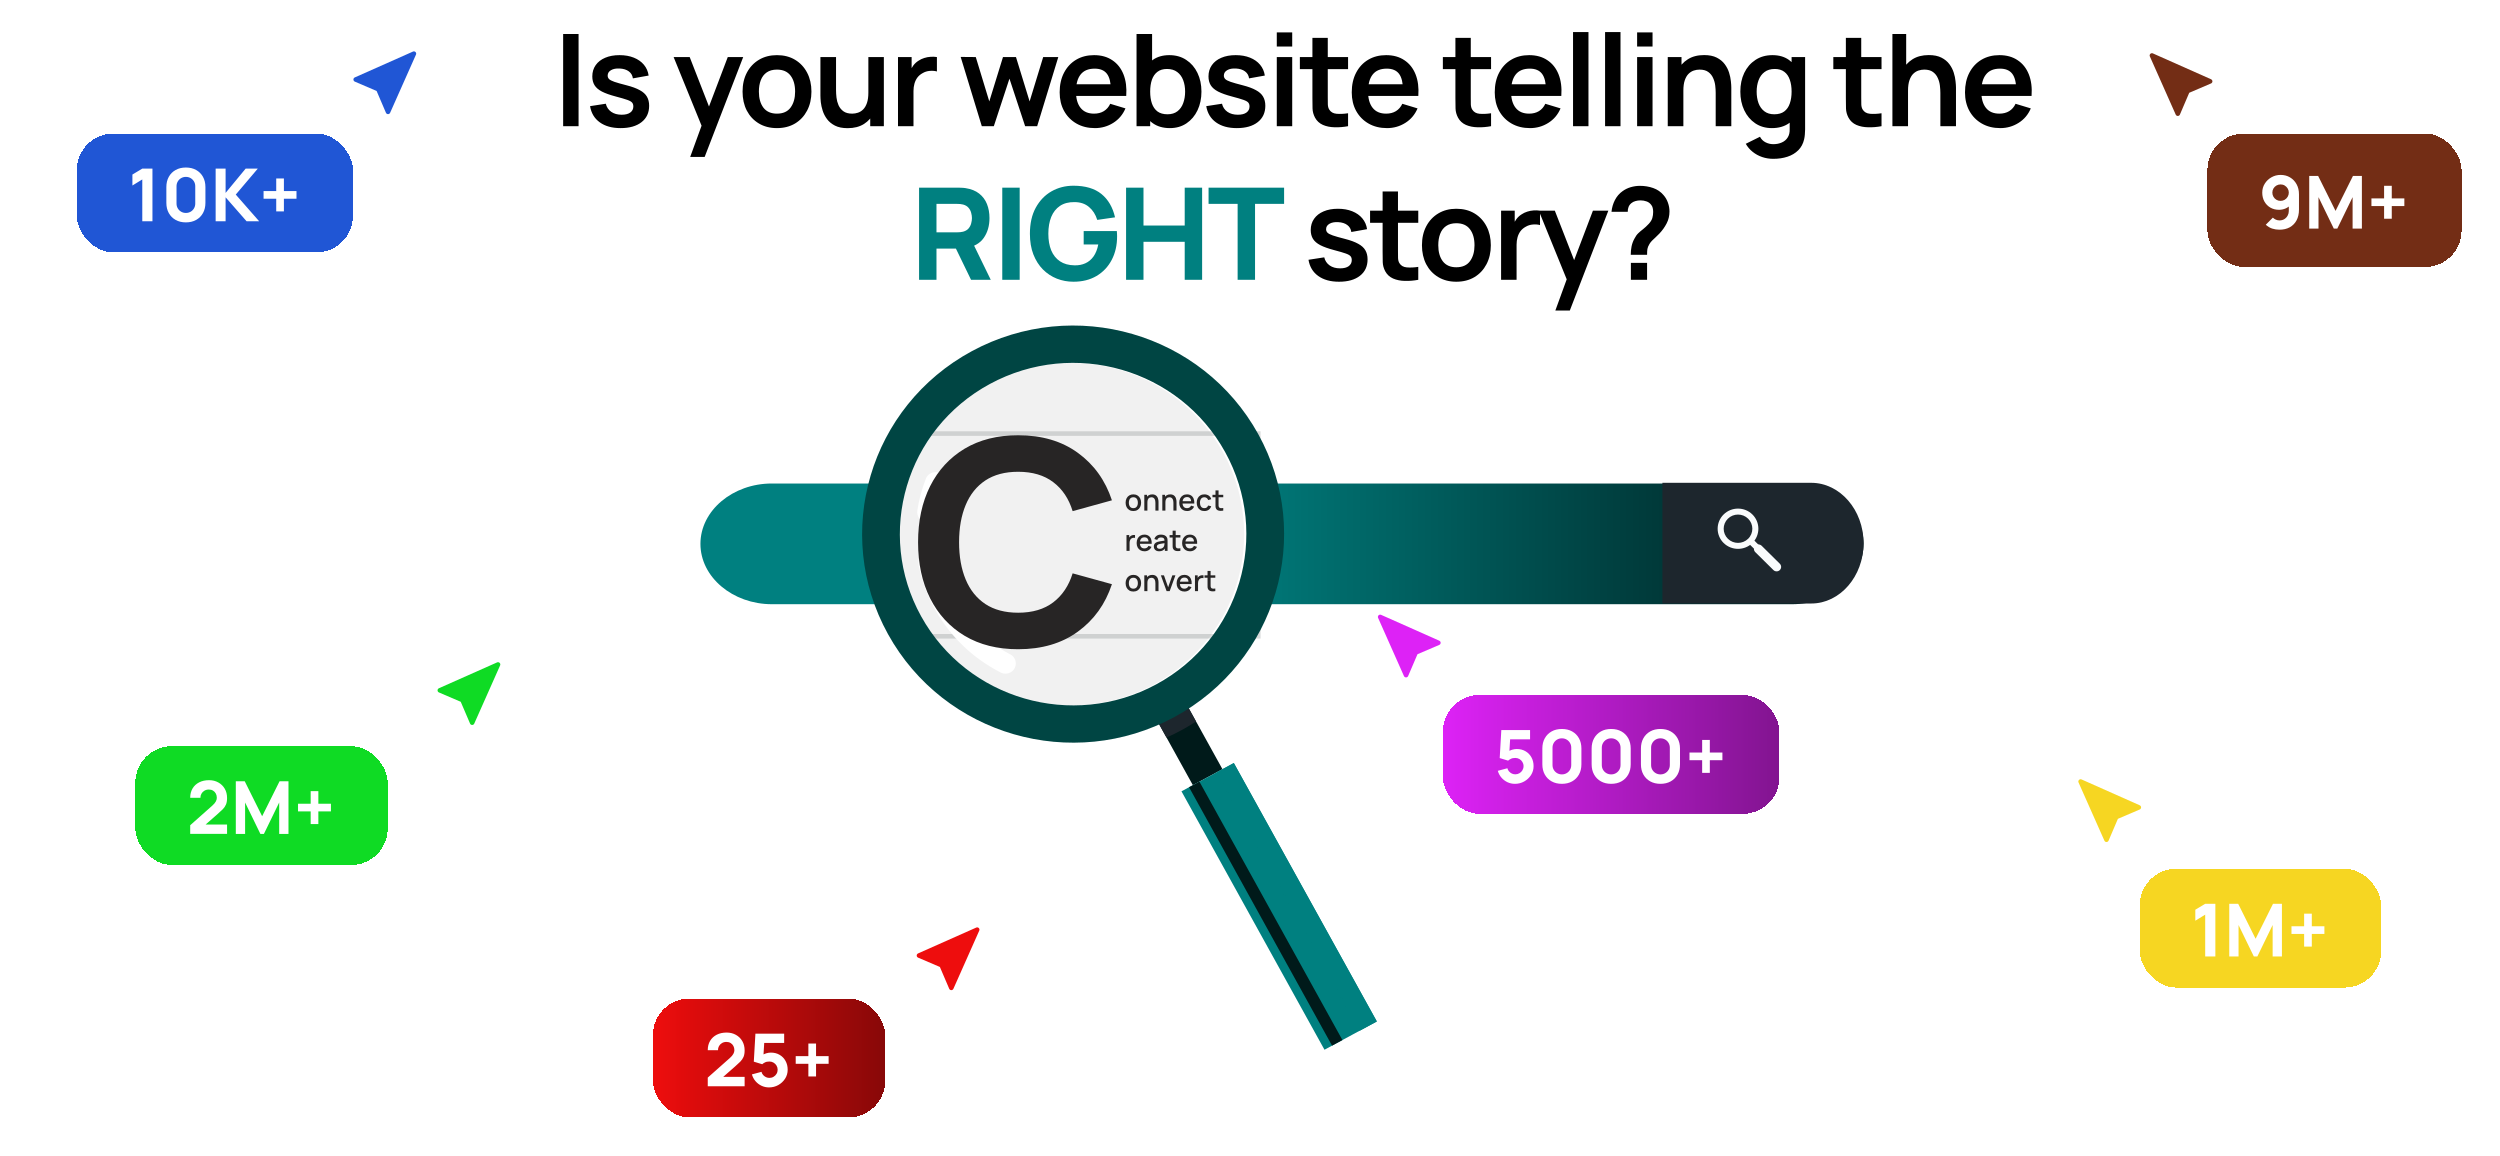 <svg width="1367" height="632" viewBox="0 0 1367 632" fill="none" xmlns="http://www.w3.org/2000/svg">
<path d="M307.928 69V18.6H316.363V69H307.928ZM339.342 70.05C334.675 70.05 330.883 69 327.967 66.9C325.05 64.8 323.277 61.848 322.647 58.045L331.257 56.715C331.7 58.582 332.68 60.052 334.197 61.125C335.713 62.198 337.627 62.735 339.937 62.735C341.967 62.735 343.53 62.338 344.627 61.545C345.747 60.728 346.307 59.62 346.307 58.22C346.307 57.357 346.097 56.668 345.677 56.155C345.28 55.618 344.393 55.105 343.017 54.615C341.64 54.125 339.528 53.507 336.682 52.76C333.508 51.92 330.988 51.022 329.122 50.065C327.255 49.085 325.913 47.93 325.097 46.6C324.28 45.27 323.872 43.66 323.872 41.77C323.872 39.413 324.49 37.36 325.727 35.61C326.963 33.86 328.69 32.518 330.907 31.585C333.123 30.628 335.737 30.15 338.747 30.15C341.687 30.15 344.288 30.605 346.552 31.515C348.838 32.425 350.682 33.72 352.082 35.4C353.482 37.08 354.345 39.052 354.672 41.315L346.062 42.855C345.852 41.245 345.117 39.973 343.857 39.04C342.62 38.107 340.963 37.582 338.887 37.465C336.903 37.348 335.305 37.652 334.092 38.375C332.878 39.075 332.272 40.067 332.272 41.35C332.272 42.073 332.517 42.692 333.007 43.205C333.497 43.718 334.477 44.232 335.947 44.745C337.44 45.258 339.657 45.888 342.597 46.635C345.607 47.405 348.01 48.292 349.807 49.295C351.627 50.275 352.933 51.453 353.727 52.83C354.543 54.207 354.952 55.875 354.952 57.835C354.952 61.638 353.563 64.625 350.787 66.795C348.033 68.965 344.218 70.05 339.342 70.05ZM377.401 85.8L384.681 65.815L384.821 71.695L368.336 31.2H377.121L388.811 61.16H386.571L397.946 31.2H406.381L385.311 85.8H377.401ZM424.829 70.05C421.049 70.05 417.748 69.198 414.924 67.495C412.101 65.792 409.908 63.447 408.344 60.46C406.804 57.45 406.034 53.997 406.034 50.1C406.034 46.133 406.828 42.657 408.414 39.67C410.001 36.683 412.206 34.35 415.029 32.67C417.853 30.99 421.119 30.15 424.829 30.15C428.633 30.15 431.946 31.002 434.769 32.705C437.593 34.408 439.786 36.765 441.349 39.775C442.913 42.762 443.694 46.203 443.694 50.1C443.694 54.02 442.901 57.485 441.314 60.495C439.751 63.482 437.558 65.827 434.734 67.53C431.911 69.21 428.609 70.05 424.829 70.05ZM424.829 62.14C428.189 62.14 430.686 61.02 432.319 58.78C433.953 56.54 434.769 53.647 434.769 50.1C434.769 46.437 433.941 43.52 432.284 41.35C430.628 39.157 428.143 38.06 424.829 38.06C422.566 38.06 420.699 38.573 419.229 39.6C417.783 40.603 416.709 42.015 416.009 43.835C415.309 45.632 414.959 47.72 414.959 50.1C414.959 53.763 415.788 56.692 417.444 58.885C419.124 61.055 421.586 62.14 424.829 62.14ZM463.481 70.085C460.681 70.085 458.371 69.618 456.551 68.685C454.731 67.752 453.284 66.562 452.211 65.115C451.137 63.668 450.344 62.128 449.831 60.495C449.317 58.862 448.979 57.322 448.816 55.875C448.676 54.405 448.606 53.215 448.606 52.305V31.2H457.146V49.4C457.146 50.567 457.227 51.885 457.391 53.355C457.554 54.802 457.927 56.202 458.511 57.555C459.117 58.885 460.004 59.982 461.171 60.845C462.361 61.708 463.959 62.14 465.966 62.14C467.039 62.14 468.101 61.965 469.151 61.615C470.201 61.265 471.146 60.67 471.986 59.83C472.849 58.967 473.537 57.788 474.051 56.295C474.564 54.802 474.821 52.912 474.821 50.625L479.826 52.76C479.826 55.98 479.196 58.897 477.936 61.51C476.699 64.123 474.867 66.212 472.441 67.775C470.014 69.315 467.027 70.085 463.481 70.085ZM475.836 69V57.275H474.821V31.2H483.291V69H475.836ZM491.024 69V31.2H498.479V40.405L497.569 39.215C498.036 37.955 498.654 36.812 499.424 35.785C500.217 34.735 501.162 33.872 502.259 33.195C503.192 32.565 504.219 32.075 505.339 31.725C506.482 31.352 507.649 31.13 508.839 31.06C510.029 30.967 511.184 31.013 512.304 31.2V39.075C511.184 38.748 509.889 38.643 508.419 38.76C506.972 38.877 505.666 39.285 504.499 39.985C503.332 40.615 502.376 41.42 501.629 42.4C500.906 43.38 500.369 44.5 500.019 45.76C499.669 46.997 499.494 48.338 499.494 49.785V69H491.024ZM536.847 69L525.297 31.13L533.557 31.2L540.942 55.455L548.432 31.2H555.537L562.992 55.455L570.412 31.2H578.672L567.122 69H560.542L551.967 42.995L543.427 69H536.847ZM598.706 70.05C594.879 70.05 591.519 69.222 588.626 67.565C585.733 65.908 583.469 63.61 581.836 60.67C580.226 57.73 579.421 54.347 579.421 50.52C579.421 46.39 580.214 42.808 581.801 39.775C583.388 36.718 585.593 34.35 588.416 32.67C591.239 30.99 594.506 30.15 598.216 30.15C602.136 30.15 605.461 31.072 608.191 32.915C610.944 34.735 612.986 37.313 614.316 40.65C615.646 43.987 616.148 47.918 615.821 52.445H607.456V49.365C607.433 45.258 606.709 42.26 605.286 40.37C603.863 38.48 601.623 37.535 598.566 37.535C595.113 37.535 592.546 38.608 590.866 40.755C589.186 42.878 588.346 45.993 588.346 50.1C588.346 53.927 589.186 56.89 590.866 58.99C592.546 61.09 594.996 62.14 598.216 62.14C600.293 62.14 602.078 61.685 603.571 60.775C605.088 59.842 606.254 58.5 607.071 56.75L615.401 59.27C613.954 62.677 611.714 65.325 608.681 67.215C605.671 69.105 602.346 70.05 598.706 70.05ZM585.686 52.445V46.075H611.691V52.445H585.686ZM639.695 70.05C636.009 70.05 632.917 69.175 630.42 67.425C627.924 65.675 626.045 63.295 624.785 60.285C623.525 57.252 622.895 53.857 622.895 50.1C622.895 46.297 623.525 42.89 624.785 39.88C626.045 36.87 627.889 34.502 630.315 32.775C632.765 31.025 635.787 30.15 639.38 30.15C642.95 30.15 646.042 31.025 648.655 32.775C651.292 34.502 653.334 36.87 654.78 39.88C656.227 42.867 656.95 46.273 656.95 50.1C656.95 53.88 656.239 57.275 654.815 60.285C653.392 63.295 651.385 65.675 648.795 67.425C646.205 69.175 643.172 70.05 639.695 70.05ZM621.46 69V18.6H629.965V42.47H628.915V69H621.46ZM638.4 62.49C640.594 62.49 642.402 61.942 643.825 60.845C645.249 59.748 646.299 58.267 646.975 56.4C647.675 54.51 648.025 52.41 648.025 50.1C648.025 47.813 647.675 45.737 646.975 43.87C646.275 41.98 645.19 40.487 643.72 39.39C642.25 38.27 640.384 37.71 638.12 37.71C635.974 37.71 634.224 38.235 632.87 39.285C631.517 40.312 630.514 41.758 629.86 43.625C629.23 45.468 628.915 47.627 628.915 50.1C628.915 52.55 629.23 54.708 629.86 56.575C630.514 58.442 631.529 59.9 632.905 60.95C634.305 61.977 636.137 62.49 638.4 62.49ZM676.271 70.05C671.605 70.05 667.813 69 664.896 66.9C661.98 64.8 660.206 61.848 659.576 58.045L668.186 56.715C668.63 58.582 669.61 60.052 671.126 61.125C672.643 62.198 674.556 62.735 676.866 62.735C678.896 62.735 680.46 62.338 681.556 61.545C682.676 60.728 683.236 59.62 683.236 58.22C683.236 57.357 683.026 56.668 682.606 56.155C682.21 55.618 681.323 55.105 679.946 54.615C678.57 54.125 676.458 53.507 673.611 52.76C670.438 51.92 667.918 51.022 666.051 50.065C664.185 49.085 662.843 47.93 662.026 46.6C661.21 45.27 660.801 43.66 660.801 41.77C660.801 39.413 661.42 37.36 662.656 35.61C663.893 33.86 665.62 32.518 667.836 31.585C670.053 30.628 672.666 30.15 675.676 30.15C678.616 30.15 681.218 30.605 683.481 31.515C685.768 32.425 687.611 33.72 689.011 35.4C690.411 37.08 691.275 39.052 691.601 41.315L682.991 42.855C682.781 41.245 682.046 39.973 680.786 39.04C679.55 38.107 677.893 37.582 675.816 37.465C673.833 37.348 672.235 37.652 671.021 38.375C669.808 39.075 669.201 40.067 669.201 41.35C669.201 42.073 669.446 42.692 669.936 43.205C670.426 43.718 671.406 44.232 672.876 44.745C674.37 45.258 676.586 45.888 679.526 46.635C682.536 47.405 684.94 48.292 686.736 49.295C688.556 50.275 689.863 51.453 690.656 52.83C691.473 54.207 691.881 55.875 691.881 57.835C691.881 61.638 690.493 64.625 687.716 66.795C684.963 68.965 681.148 70.05 676.271 70.05ZM698.147 25.46V17.725H706.582V25.46H698.147ZM698.147 69V31.2H706.582V69H698.147ZM737.122 69C734.625 69.467 732.175 69.665 729.772 69.595C727.392 69.548 725.257 69.117 723.367 68.3C721.477 67.46 720.042 66.142 719.062 64.345C718.198 62.712 717.743 61.043 717.697 59.34C717.65 57.637 717.627 55.712 717.627 53.565V20.7H726.027V53.075C726.027 54.592 726.038 55.922 726.062 57.065C726.108 58.208 726.353 59.142 726.797 59.865C727.637 61.265 728.978 62.047 730.822 62.21C732.665 62.373 734.765 62.28 737.122 61.93V69ZM710.767 37.815V31.2H737.122V37.815H710.767ZM758.421 70.05C754.594 70.05 751.234 69.222 748.341 67.565C745.447 65.908 743.184 63.61 741.551 60.67C739.941 57.73 739.136 54.347 739.136 50.52C739.136 46.39 739.929 42.808 741.516 39.775C743.102 36.718 745.307 34.35 748.131 32.67C750.954 30.99 754.221 30.15 757.931 30.15C761.851 30.15 765.176 31.072 767.906 32.915C770.659 34.735 772.701 37.313 774.031 40.65C775.361 43.987 775.862 47.918 775.536 52.445H767.171V49.365C767.147 45.258 766.424 42.26 765.001 40.37C763.577 38.48 761.337 37.535 758.281 37.535C754.827 37.535 752.261 38.608 750.581 40.755C748.901 42.878 748.061 45.993 748.061 50.1C748.061 53.927 748.901 56.89 750.581 58.99C752.261 61.09 754.711 62.14 757.931 62.14C760.007 62.14 761.792 61.685 763.286 60.775C764.802 59.842 765.969 58.5 766.786 56.75L775.116 59.27C773.669 62.677 771.429 65.325 768.396 67.215C765.386 69.105 762.061 70.05 758.421 70.05ZM745.401 52.445V46.075H771.406V52.445H745.401ZM815.314 69C812.817 69.467 810.367 69.665 807.964 69.595C805.584 69.548 803.449 69.117 801.559 68.3C799.669 67.46 798.234 66.142 797.254 64.345C796.39 62.712 795.935 61.043 795.889 59.34C795.842 57.637 795.819 55.712 795.819 53.565V20.7H804.219V53.075C804.219 54.592 804.23 55.922 804.254 57.065C804.3 58.208 804.545 59.142 804.989 59.865C805.829 61.265 807.17 62.047 809.014 62.21C810.857 62.373 812.957 62.28 815.314 61.93V69ZM788.959 37.815V31.2H815.314V37.815H788.959ZM836.613 70.05C832.786 70.05 829.426 69.222 826.533 67.565C823.64 65.908 821.376 63.61 819.743 60.67C818.133 57.73 817.328 54.347 817.328 50.52C817.328 46.39 818.121 42.808 819.708 39.775C821.295 36.718 823.5 34.35 826.323 32.67C829.146 30.99 832.413 30.15 836.123 30.15C840.043 30.15 843.368 31.072 846.098 32.915C848.851 34.735 850.893 37.313 852.223 40.65C853.553 43.987 854.055 47.918 853.728 52.445H845.363V49.365C845.34 45.258 844.616 42.26 843.193 40.37C841.77 38.48 839.53 37.535 836.473 37.535C833.02 37.535 830.453 38.608 828.773 40.755C827.093 42.878 826.253 45.993 826.253 50.1C826.253 53.927 827.093 56.89 828.773 58.99C830.453 61.09 832.903 62.14 836.123 62.14C838.2 62.14 839.985 61.685 841.478 60.775C842.995 59.842 844.161 58.5 844.978 56.75L853.308 59.27C851.861 62.677 849.621 65.325 846.588 67.215C843.578 69.105 840.253 70.05 836.613 70.05ZM823.593 52.445V46.075H849.598V52.445H823.593ZM860.137 69V17.55H868.572V69H860.137ZM877.656 69V17.55H886.091V69H877.656ZM895.176 25.46V17.725H903.611V25.46H895.176ZM895.176 69V31.2H903.611V69H895.176ZM938.14 69V50.8C938.14 49.61 938.058 48.292 937.895 46.845C937.731 45.398 937.346 44.01 936.74 42.68C936.156 41.327 935.27 40.218 934.08 39.355C932.913 38.492 931.326 38.06 929.32 38.06C928.246 38.06 927.185 38.235 926.135 38.585C925.085 38.935 924.128 39.542 923.265 40.405C922.425 41.245 921.748 42.412 921.235 43.905C920.721 45.375 920.465 47.265 920.465 49.575L915.46 47.44C915.46 44.22 916.078 41.303 917.315 38.69C918.575 36.077 920.418 34 922.845 32.46C925.271 30.897 928.258 30.115 931.805 30.115C934.605 30.115 936.915 30.582 938.735 31.515C940.555 32.448 942.001 33.638 943.075 35.085C944.148 36.532 944.941 38.072 945.455 39.705C945.968 41.338 946.295 42.89 946.435 44.36C946.598 45.807 946.68 46.985 946.68 47.895V69H938.14ZM911.925 69V31.2H919.45V42.925H920.465V69H911.925ZM969.603 86.85C967.503 86.85 965.485 86.523 963.548 85.87C961.635 85.217 959.908 84.272 958.368 83.035C956.828 81.822 955.568 80.352 954.588 78.625L962.358 74.775C963.081 76.152 964.096 77.167 965.403 77.82C966.733 78.497 968.145 78.835 969.638 78.835C971.388 78.835 972.951 78.52 974.328 77.89C975.705 77.283 976.766 76.373 977.513 75.16C978.283 73.97 978.645 72.477 978.598 70.68V59.935H979.648V31.2H987.033V70.82C987.033 71.777 986.986 72.687 986.893 73.55C986.823 74.437 986.695 75.3 986.508 76.14C985.948 78.59 984.875 80.597 983.288 82.16C981.701 83.747 979.73 84.925 977.373 85.695C975.04 86.465 972.45 86.85 969.603 86.85ZM968.868 70.05C965.391 70.05 962.358 69.175 959.768 67.425C957.178 65.675 955.171 63.295 953.748 60.285C952.325 57.275 951.613 53.88 951.613 50.1C951.613 46.273 952.325 42.867 953.748 39.88C955.195 36.87 957.236 34.502 959.873 32.775C962.51 31.025 965.613 30.15 969.183 30.15C972.776 30.15 975.786 31.025 978.213 32.775C980.663 34.502 982.518 36.87 983.778 39.88C985.038 42.89 985.668 46.297 985.668 50.1C985.668 53.857 985.038 57.252 983.778 60.285C982.518 63.295 980.64 65.675 978.143 67.425C975.646 69.175 972.555 70.05 968.868 70.05ZM970.163 62.49C972.426 62.49 974.246 61.977 975.623 60.95C977.023 59.9 978.038 58.442 978.668 56.575C979.321 54.708 979.648 52.55 979.648 50.1C979.648 47.627 979.321 45.468 978.668 43.625C978.038 41.758 977.046 40.312 975.693 39.285C974.34 38.235 972.59 37.71 970.443 37.71C968.18 37.71 966.313 38.27 964.843 39.39C963.373 40.487 962.288 41.98 961.588 43.87C960.888 45.737 960.538 47.813 960.538 50.1C960.538 52.41 960.876 54.51 961.553 56.4C962.253 58.267 963.315 59.748 964.738 60.845C966.161 61.942 967.97 62.49 970.163 62.49ZM1028.82 69C1026.32 69.467 1023.87 69.665 1021.47 69.595C1019.09 69.548 1016.95 69.117 1015.06 68.3C1013.17 67.46 1011.74 66.142 1010.76 64.345C1009.89 62.712 1009.44 61.043 1009.39 59.34C1009.34 57.637 1009.32 55.712 1009.32 53.565V20.7H1017.72V53.075C1017.72 54.592 1017.73 55.922 1017.76 57.065C1017.8 58.208 1018.05 59.142 1018.49 59.865C1019.33 61.265 1020.67 62.047 1022.52 62.21C1024.36 62.373 1026.46 62.28 1028.82 61.93V69ZM1002.46 37.815V31.2H1028.82V37.815H1002.46ZM1060.99 69V50.8C1060.99 49.61 1060.91 48.292 1060.74 46.845C1060.58 45.398 1060.2 44.01 1059.59 42.68C1059.01 41.327 1058.12 40.218 1056.93 39.355C1055.76 38.492 1054.18 38.06 1052.17 38.06C1051.1 38.06 1050.03 38.235 1048.98 38.585C1047.93 38.935 1046.98 39.542 1046.11 40.405C1045.27 41.245 1044.6 42.412 1044.08 43.905C1043.57 45.375 1043.31 47.265 1043.31 49.575L1038.31 47.44C1038.31 44.22 1038.93 41.303 1040.16 38.69C1041.42 36.077 1043.27 34 1045.69 32.46C1048.12 30.897 1051.11 30.115 1054.65 30.115C1057.45 30.115 1059.76 30.582 1061.58 31.515C1063.4 32.448 1064.85 33.638 1065.92 35.085C1067 36.532 1067.79 38.072 1068.3 39.705C1068.82 41.338 1069.14 42.89 1069.28 44.36C1069.45 45.807 1069.53 46.985 1069.53 47.895V69H1060.99ZM1034.77 69V18.6H1042.3V45.13H1043.31V69H1034.77ZM1093.75 70.05C1089.92 70.05 1086.56 69.222 1083.67 67.565C1080.77 65.908 1078.51 63.61 1076.88 60.67C1075.27 57.73 1074.46 54.347 1074.46 50.52C1074.46 46.39 1075.26 42.808 1076.84 39.775C1078.43 36.718 1080.63 34.35 1083.46 32.67C1086.28 30.99 1089.55 30.15 1093.26 30.15C1097.18 30.15 1100.5 31.072 1103.23 32.915C1105.99 34.735 1108.03 37.313 1109.36 40.65C1110.69 43.987 1111.19 47.918 1110.86 52.445H1102.5V49.365C1102.47 45.258 1101.75 42.26 1100.33 40.37C1098.9 38.48 1096.66 37.535 1093.61 37.535C1090.15 37.535 1087.59 38.608 1085.91 40.755C1084.23 42.878 1083.39 45.993 1083.39 50.1C1083.39 53.927 1084.23 56.89 1085.91 58.99C1087.59 61.09 1090.04 62.14 1093.26 62.14C1095.33 62.14 1097.12 61.685 1098.61 60.775C1100.13 59.842 1101.3 58.5 1102.11 56.75L1110.44 59.27C1109 62.677 1106.76 65.325 1103.72 67.215C1100.71 69.105 1097.39 70.05 1093.75 70.05ZM1080.73 52.445V46.075H1106.73V52.445H1080.73ZM732.178 154.05C727.512 154.05 723.72 153 720.803 150.9C717.887 148.8 716.113 145.848 715.483 142.045L724.093 140.715C724.537 142.582 725.517 144.052 727.033 145.125C728.55 146.198 730.463 146.735 732.773 146.735C734.803 146.735 736.367 146.338 737.463 145.545C738.583 144.728 739.143 143.62 739.143 142.22C739.143 141.357 738.933 140.668 738.513 140.155C738.117 139.618 737.23 139.105 735.853 138.615C734.477 138.125 732.365 137.507 729.518 136.76C726.345 135.92 723.825 135.022 721.958 134.065C720.092 133.085 718.75 131.93 717.933 130.6C717.117 129.27 716.708 127.66 716.708 125.77C716.708 123.413 717.327 121.36 718.563 119.61C719.8 117.86 721.527 116.518 723.743 115.585C725.96 114.628 728.573 114.15 731.583 114.15C734.523 114.15 737.125 114.605 739.388 115.515C741.675 116.425 743.518 117.72 744.918 119.4C746.318 121.08 747.182 123.052 747.508 125.315L738.898 126.855C738.688 125.245 737.953 123.973 736.693 123.04C735.457 122.107 733.8 121.582 731.723 121.465C729.74 121.348 728.142 121.652 726.928 122.375C725.715 123.075 725.108 124.067 725.108 125.35C725.108 126.073 725.353 126.692 725.843 127.205C726.333 127.718 727.313 128.232 728.783 128.745C730.277 129.258 732.493 129.888 735.433 130.635C738.443 131.405 740.847 132.292 742.643 133.295C744.463 134.275 745.77 135.453 746.563 136.83C747.38 138.207 747.788 139.875 747.788 141.835C747.788 145.638 746.4 148.625 743.623 150.795C740.87 152.965 737.055 154.05 732.178 154.05ZM775.51 153C773.013 153.467 770.563 153.665 768.159 153.595C765.779 153.548 763.644 153.117 761.754 152.3C759.864 151.46 758.429 150.142 757.449 148.345C756.586 146.712 756.131 145.043 756.084 143.34C756.038 141.637 756.014 139.712 756.014 137.565V104.7H764.414V137.075C764.414 138.592 764.426 139.922 764.449 141.065C764.496 142.208 764.741 143.142 765.184 143.865C766.024 145.265 767.366 146.047 769.21 146.21C771.053 146.373 773.153 146.28 775.51 145.93V153ZM749.154 121.815V115.2H775.51V121.815H749.154ZM796.319 154.05C792.539 154.05 789.237 153.198 786.414 151.495C783.59 149.792 781.397 147.447 779.834 144.46C778.294 141.45 777.524 137.997 777.524 134.1C777.524 130.133 778.317 126.657 779.904 123.67C781.49 120.683 783.695 118.35 786.519 116.67C789.342 114.99 792.609 114.15 796.319 114.15C800.122 114.15 803.435 115.002 806.259 116.705C809.082 118.408 811.275 120.765 812.839 123.775C814.402 126.762 815.184 130.203 815.184 134.1C815.184 138.02 814.39 141.485 812.804 144.495C811.24 147.482 809.047 149.827 806.224 151.53C803.4 153.21 800.099 154.05 796.319 154.05ZM796.319 146.14C799.679 146.14 802.175 145.02 803.809 142.78C805.442 140.54 806.259 137.647 806.259 134.1C806.259 130.437 805.43 127.52 803.774 125.35C802.117 123.157 799.632 122.06 796.319 122.06C794.055 122.06 792.189 122.573 790.719 123.6C789.272 124.603 788.199 126.015 787.499 127.835C786.799 129.632 786.449 131.72 786.449 134.1C786.449 137.763 787.277 140.692 788.934 142.885C790.614 145.055 793.075 146.14 796.319 146.14ZM820.795 153V115.2H828.25V124.405L827.34 123.215C827.807 121.955 828.425 120.812 829.195 119.785C829.988 118.735 830.933 117.872 832.03 117.195C832.963 116.565 833.99 116.075 835.11 115.725C836.253 115.352 837.42 115.13 838.61 115.06C839.8 114.967 840.955 115.013 842.075 115.2V123.075C840.955 122.748 839.66 122.643 838.19 122.76C836.743 122.877 835.437 123.285 834.27 123.985C833.103 124.615 832.147 125.42 831.4 126.4C830.677 127.38 830.14 128.5 829.79 129.76C829.44 130.997 829.265 132.338 829.265 133.785V153H820.795ZM850.462 169.8L857.742 149.815L857.882 155.695L841.397 115.2H850.182L861.872 145.16H859.632L871.007 115.2H879.442L858.372 169.8H850.462ZM891.697 139.315C891.697 137.705 891.849 136.153 892.152 134.66C892.479 133.143 893.004 131.743 893.727 130.46C894.357 129.223 895.057 128.243 895.827 127.52C896.597 126.773 897.46 126.038 898.417 125.315C899.374 124.568 900.435 123.577 901.602 122.34C902.559 121.29 903.189 120.252 903.492 119.225C903.795 118.175 903.947 117.055 903.947 115.865C903.947 115.095 903.865 114.372 903.702 113.695C903.539 113.018 903.247 112.435 902.827 111.945C902.174 111.082 901.334 110.475 900.307 110.125C899.28 109.752 898.184 109.565 897.017 109.565C896.06 109.565 895.139 109.693 894.252 109.95C893.389 110.183 892.654 110.557 892.047 111.07C891.347 111.63 890.834 112.318 890.507 113.135C890.18 113.952 890.029 114.85 890.052 115.83H881.162C881.395 113.497 882.025 111.338 883.052 109.355C884.102 107.348 885.479 105.75 887.182 104.56C888.512 103.58 890.005 102.845 891.662 102.355C893.342 101.865 895.022 101.62 896.702 101.62C899.269 101.62 901.684 102.017 903.947 102.81C906.234 103.603 908.135 104.91 909.652 106.73C910.702 107.92 911.495 109.297 912.032 110.86C912.592 112.423 912.872 114.01 912.872 115.62C912.872 118.023 912.347 120.217 911.297 122.2C910.27 124.183 908.964 126.015 907.377 127.695C906.63 128.488 905.919 129.188 905.242 129.795C904.565 130.402 903.935 130.997 903.352 131.58C902.792 132.14 902.325 132.735 901.952 133.365C901.299 134.462 900.914 135.395 900.797 136.165C900.68 136.912 900.622 137.962 900.622 139.315H891.697ZM891.767 153V143.725H900.622V153H891.767Z" fill="black"/>
<path d="M502.547 153V102.6H523.827C524.317 102.6 524.97 102.623 525.787 102.67C526.627 102.693 527.373 102.763 528.027 102.88C531.037 103.347 533.498 104.338 535.412 105.855C537.348 107.372 538.772 109.285 539.682 111.595C540.592 113.882 541.047 116.437 541.047 119.26C541.047 123.483 539.997 127.1 537.897 130.11C535.797 133.097 532.507 134.94 528.027 135.64L523.827 135.92H512.067V153H502.547ZM530.967 153L521.027 132.49L530.827 130.6L541.747 153H530.967ZM512.067 127.03H523.407C523.897 127.03 524.433 127.007 525.017 126.96C525.6 126.913 526.137 126.82 526.627 126.68C527.91 126.33 528.902 125.747 529.602 124.93C530.302 124.09 530.78 123.168 531.037 122.165C531.317 121.138 531.457 120.17 531.457 119.26C531.457 118.35 531.317 117.393 531.037 116.39C530.78 115.363 530.302 114.442 529.602 113.625C528.902 112.785 527.91 112.19 526.627 111.84C526.137 111.7 525.6 111.607 525.017 111.56C524.433 111.513 523.897 111.49 523.407 111.49H512.067V127.03ZM548.041 153V102.6H557.561V153H548.041ZM586.954 154.05C583.781 154.05 580.759 153.49 577.889 152.37C575.019 151.227 572.476 149.547 570.259 147.33C568.066 145.113 566.327 142.372 565.044 139.105C563.784 135.838 563.154 132.07 563.154 127.8C563.154 122.223 564.216 117.487 566.339 113.59C568.486 109.67 571.356 106.683 574.949 104.63C578.566 102.577 582.567 101.55 586.954 101.55C593.441 101.55 598.539 103.055 602.249 106.065C605.959 109.075 608.444 113.333 609.704 118.84L599.974 120.24C599.064 117.3 597.571 114.955 595.494 113.205C593.441 111.432 590.804 110.533 587.584 110.51C584.387 110.463 581.727 111.152 579.604 112.575C577.481 113.998 575.882 116.017 574.809 118.63C573.759 121.243 573.234 124.3 573.234 127.8C573.234 131.3 573.759 134.333 574.809 136.9C575.882 139.467 577.481 141.462 579.604 142.885C581.727 144.308 584.387 145.043 587.584 145.09C589.754 145.137 591.714 144.763 593.464 143.97C595.237 143.177 596.731 141.928 597.944 140.225C599.157 138.522 600.021 136.34 600.534 133.68H592.554V126.33H610.684C610.731 126.633 610.766 127.17 610.789 127.94C610.812 128.71 610.824 129.153 610.824 129.27C610.824 134.1 609.844 138.382 607.884 142.115C605.924 145.848 603.159 148.777 599.589 150.9C596.019 153 591.807 154.05 586.954 154.05ZM615.739 153V102.6H625.259V123.32H647.799V102.6H657.319V153H647.799V132.21H625.259V153H615.739ZM676.735 153V111.49H660.845V102.6H702.145V111.49H686.255V153H676.735Z" fill="#008080"/>
<path d="M12.128 431.48C9.824 431.48 7.835 430.979 6.16 429.976C4.496 428.973 3.211 427.571 2.304 425.768C1.408 423.965 0.96 421.869 0.96 419.48C0.96 417.091 1.408 414.995 2.304 413.192C3.211 411.389 4.496 409.987 6.16 408.984C7.835 407.981 9.824 407.48 12.128 407.48C14.773 407.48 16.992 408.136 18.784 409.448C20.587 410.76 21.856 412.536 22.592 414.776L18.208 415.992C17.781 414.595 17.061 413.512 16.048 412.744C15.035 411.965 13.728 411.576 12.128 411.576C10.667 411.576 9.445 411.901 8.464 412.552C7.493 413.203 6.763 414.12 6.272 415.304C5.781 416.488 5.536 417.88 5.536 419.48C5.536 421.08 5.781 422.472 6.272 423.656C6.763 424.84 7.493 425.757 8.464 426.408C9.445 427.059 10.667 427.384 12.128 427.384C13.728 427.384 15.035 426.995 16.048 426.216C17.061 425.437 17.781 424.355 18.208 422.968L22.592 424.184C21.856 426.424 20.587 428.2 18.784 429.512C16.992 430.824 14.773 431.48 12.128 431.48ZM33.891 431.48C32.152 431.48 30.627 431.091 29.315 430.312C28.003 429.533 26.979 428.461 26.243 427.096C25.518 425.72 25.155 424.141 25.155 422.36C25.155 420.557 25.528 418.973 26.275 417.608C27.022 416.232 28.051 415.16 29.363 414.392C30.675 413.624 32.184 413.24 33.891 413.24C35.63 413.24 37.155 413.629 38.467 414.408C39.79 415.187 40.819 416.264 41.555 417.64C42.291 419.005 42.659 420.579 42.659 422.36C42.659 424.152 42.286 425.736 41.539 427.112C40.803 428.477 39.774 429.549 38.451 430.328C37.139 431.096 35.619 431.48 33.891 431.48ZM33.891 427.416C35.288 427.416 36.328 426.947 37.011 426.008C37.704 425.059 38.051 423.843 38.051 422.36C38.051 420.824 37.699 419.597 36.995 418.68C36.302 417.763 35.267 417.304 33.891 417.304C32.942 417.304 32.163 417.517 31.555 417.944C30.947 418.371 30.494 418.963 30.195 419.72C29.907 420.477 29.763 421.357 29.763 422.36C29.763 423.907 30.11 425.139 30.803 426.056C31.507 426.963 32.536 427.416 33.891 427.416ZM57.953 431V422.84C57.953 422.445 57.932 421.944 57.889 421.336C57.847 420.717 57.714 420.099 57.489 419.48C57.266 418.861 56.898 418.344 56.386 417.928C55.884 417.512 55.169 417.304 54.242 417.304C53.868 417.304 53.468 417.363 53.041 417.48C52.615 417.597 52.215 417.827 51.842 418.168C51.468 418.499 51.159 418.989 50.913 419.64C50.679 420.291 50.562 421.155 50.562 422.232L48.066 421.048C48.066 419.683 48.343 418.403 48.898 417.208C49.452 416.013 50.284 415.048 51.394 414.312C52.514 413.576 53.922 413.208 55.617 413.208C56.972 413.208 58.076 413.437 58.929 413.896C59.783 414.355 60.444 414.936 60.913 415.64C61.394 416.344 61.735 417.08 61.938 417.848C62.14 418.605 62.263 419.299 62.306 419.928C62.348 420.557 62.37 421.016 62.37 421.304V431H57.953ZM46.145 431V413.72H50.017V419.448H50.562V431H46.145ZM76.889 431C75.695 431.224 74.521 431.32 73.369 431.288C72.228 431.267 71.204 431.069 70.297 430.696C69.401 430.312 68.719 429.699 68.249 428.856C67.823 428.067 67.599 427.267 67.577 426.456C67.556 425.635 67.545 424.707 67.545 423.672V408.92H71.897V423.416C71.897 424.088 71.903 424.696 71.913 425.24C71.935 425.773 72.047 426.2 72.249 426.52C72.633 427.128 73.247 427.459 74.089 427.512C74.932 427.565 75.865 427.523 76.889 427.384V431ZM64.601 417.08V413.72H76.889V417.08H64.601ZM87.835 431.48C86.064 431.48 84.501 431.101 83.147 430.344C81.802 429.576 80.746 428.525 79.978 427.192C79.221 425.848 78.843 424.312 78.843 422.584C78.843 420.696 79.216 419.053 79.963 417.656C80.709 416.259 81.739 415.176 83.05 414.408C84.362 413.629 85.872 413.24 87.579 413.24C89.392 413.24 90.933 413.667 92.203 414.52C93.472 415.373 94.41 416.573 95.019 418.12C95.626 419.667 95.84 421.485 95.659 423.576H91.355V421.976C91.355 420.216 91.072 418.952 90.507 418.184C89.952 417.405 89.04 417.016 87.77 417.016C86.288 417.016 85.195 417.469 84.49 418.376C83.797 419.272 83.451 420.6 83.451 422.36C83.451 423.971 83.797 425.219 84.49 426.104C85.195 426.979 86.224 427.416 87.579 427.416C88.432 427.416 89.162 427.229 89.77 426.856C90.379 426.483 90.843 425.944 91.162 425.24L95.514 426.488C94.864 428.067 93.835 429.293 92.427 430.168C91.029 431.043 89.499 431.48 87.835 431.48ZM82.106 423.576V420.344H93.562V423.576H82.106ZM110.579 431V422.84C110.579 422.445 110.557 421.944 110.515 421.336C110.472 420.717 110.339 420.099 110.115 419.48C109.891 418.861 109.523 418.344 109.011 417.928C108.509 417.512 107.795 417.304 106.867 417.304C106.493 417.304 106.093 417.363 105.667 417.48C105.24 417.597 104.84 417.827 104.467 418.168C104.093 418.499 103.784 418.989 103.539 419.64C103.304 420.291 103.187 421.155 103.187 422.232L100.691 421.048C100.691 419.683 100.968 418.403 101.523 417.208C102.077 416.013 102.909 415.048 104.019 414.312C105.139 413.576 106.547 413.208 108.243 413.208C109.597 413.208 110.701 413.437 111.555 413.896C112.408 414.355 113.069 414.936 113.539 415.64C114.019 416.344 114.36 417.08 114.562 417.848C114.765 418.605 114.888 419.299 114.931 419.928C114.973 420.557 114.995 421.016 114.995 421.304V431H110.579ZM98.77 431V413.72H102.643V419.448H103.187V431H98.77ZM129.514 431C128.32 431.224 127.146 431.32 125.994 431.288C124.853 431.267 123.829 431.069 122.922 430.696C122.026 430.312 121.344 429.699 120.874 428.856C120.448 428.067 120.224 427.267 120.202 426.456C120.181 425.635 120.17 424.707 120.17 423.672V408.92H124.522V423.416C124.522 424.088 124.528 424.696 124.538 425.24C124.56 425.773 124.672 426.2 124.874 426.52C125.258 427.128 125.872 427.459 126.714 427.512C127.557 427.565 128.49 427.523 129.514 427.384V431ZM117.226 417.08V413.72H129.514V417.08H117.226ZM144.603 431L137.851 407.96H142.427L146.747 423.8L151.067 407.992L155.643 407.96L159.963 423.8L164.283 407.96H168.859L162.107 431H157.819L153.355 415.448L148.891 431H144.603ZM171.428 431V413.72H175.268V417.944L174.852 417.4C175.076 416.803 175.374 416.259 175.748 415.768C176.121 415.277 176.58 414.872 177.124 414.552C177.54 414.296 177.993 414.099 178.484 413.96C178.974 413.811 179.481 413.72 180.004 413.688C180.526 413.645 181.049 413.656 181.572 413.72V417.784C181.092 417.635 180.532 417.587 179.892 417.64C179.262 417.683 178.692 417.827 178.18 418.072C177.668 418.307 177.236 418.621 176.884 419.016C176.532 419.4 176.265 419.859 176.084 420.392C175.902 420.915 175.812 421.507 175.812 422.168V431H171.428ZM184.935 411.32V407.48H189.287V411.32H184.935ZM184.935 431V413.72H189.287V431H184.935ZM204.452 431C203.257 431.224 202.084 431.32 200.932 431.288C199.79 431.267 198.766 431.069 197.86 430.696C196.964 430.312 196.281 429.699 195.812 428.856C195.385 428.067 195.161 427.267 195.14 426.456C195.118 425.635 195.108 424.707 195.108 423.672V408.92H199.46V423.416C199.46 424.088 199.465 424.696 199.476 425.24C199.497 425.773 199.609 426.2 199.812 426.52C200.196 427.128 200.809 427.459 201.652 427.512C202.494 427.565 203.428 427.523 204.452 427.384V431ZM192.164 417.08V413.72H204.452V417.08H192.164ZM208.623 411.32V407.48H212.975V411.32H208.623ZM208.623 431V413.72H212.975V431H208.623ZM229.547 431V422.84C229.547 422.445 229.526 421.944 229.483 421.336C229.441 420.717 229.307 420.099 229.083 419.48C228.859 418.861 228.491 418.344 227.979 417.928C227.478 417.512 226.763 417.304 225.835 417.304C225.462 417.304 225.062 417.363 224.635 417.48C224.209 417.597 223.809 417.827 223.435 418.168C223.062 418.499 222.753 418.989 222.507 419.64C222.273 420.291 222.155 421.155 222.155 422.232L219.659 421.048C219.659 419.683 219.937 418.403 220.491 417.208C221.046 416.013 221.878 415.048 222.987 414.312C224.107 413.576 225.515 413.208 227.211 413.208C228.566 413.208 229.67 413.437 230.523 413.896C231.377 414.355 232.038 414.936 232.507 415.64C232.987 416.344 233.329 417.08 233.531 417.848C233.734 418.605 233.857 419.299 233.899 419.928C233.942 420.557 233.963 421.016 233.963 421.304V431H229.547ZM217.739 431V413.72H221.611V419.448H222.155V431H217.739ZM245.507 439.16C244.526 439.16 243.592 439 242.707 438.68C241.822 438.371 241.027 437.933 240.323 437.368C239.63 436.813 239.064 436.163 238.627 435.416L242.659 433.464C242.936 433.976 243.331 434.365 243.843 434.632C244.366 434.899 244.931 435.032 245.539 435.032C246.19 435.032 246.803 434.92 247.379 434.696C247.955 434.483 248.414 434.157 248.755 433.72C249.107 433.293 249.272 432.76 249.251 432.12V427.096H249.795V413.72H253.603V432.184C253.603 432.611 253.582 433.011 253.539 433.384C253.507 433.768 253.443 434.147 253.347 434.52C253.07 435.576 252.552 436.445 251.795 437.128C251.048 437.811 250.131 438.317 249.043 438.648C247.955 438.989 246.776 439.16 245.507 439.16ZM245.123 431.48C243.534 431.48 242.142 431.08 240.947 430.28C239.752 429.48 238.819 428.392 238.147 427.016C237.486 425.64 237.155 424.088 237.155 422.36C237.155 420.6 237.491 419.037 238.163 417.672C238.846 416.296 239.8 415.213 241.027 414.424C242.254 413.635 243.694 413.24 245.347 413.24C246.99 413.24 248.371 413.64 249.491 414.44C250.611 415.24 251.459 416.328 252.035 417.704C252.611 419.08 252.899 420.632 252.899 422.36C252.899 424.088 252.606 425.64 252.019 427.016C251.443 428.392 250.579 429.48 249.427 430.28C248.275 431.08 246.84 431.48 245.123 431.48ZM245.827 427.608C246.798 427.608 247.571 427.389 248.147 426.952C248.734 426.515 249.155 425.901 249.411 425.112C249.667 424.323 249.795 423.405 249.795 422.36C249.795 421.315 249.667 420.397 249.411 419.608C249.155 418.819 248.744 418.205 248.179 417.768C247.624 417.331 246.894 417.112 245.987 417.112C245.016 417.112 244.216 417.352 243.587 417.832C242.968 418.301 242.51 418.936 242.211 419.736C241.912 420.525 241.763 421.4 241.763 422.36C241.763 423.331 241.907 424.216 242.195 425.016C242.483 425.805 242.926 426.435 243.523 426.904C244.12 427.373 244.888 427.608 245.827 427.608Z" fill="white"/>
<path d="M979.912 330.381H422.068C400.593 330.381 383 315.538 383 297.382C383 279.241 400.573 264.381 422.068 264.381H979.932C1001.41 264.381 1019 279.225 1019 297.382C1019 315.522 1001.43 330.381 979.932 330.381H979.912Z" fill="url(#paint0_linear_366_336)"/>
<path d="M990.376 330H909V264H990.376C1006.11 264 1019 278.843 1019 297C1019 315.141 1006.13 330 990.376 330Z" fill="#1D262D"/>
<path d="M958.222 296.894C953.881 301.186 946.809 301.186 942.467 296.894C938.126 292.602 938.126 285.612 942.467 281.321C946.809 277.029 953.881 277.029 958.222 281.321C962.564 285.612 962.564 292.602 958.222 296.894ZM944.803 283.629C941.744 286.653 941.744 291.562 944.803 294.586C947.862 297.609 952.828 297.609 955.887 294.586C958.946 291.562 958.946 286.653 955.887 283.629C952.828 280.605 947.862 280.605 944.803 283.629Z" fill="#F9FBFC"/>
<path d="M958.218 294.561L955.881 296.872L959.765 300.711L962.102 298.401L958.218 294.561Z" fill="#F9FBFC"/>
<path d="M973.202 311.703C972.232 312.662 970.669 312.662 969.699 311.703L959.782 301.901C958.812 300.942 958.812 299.397 959.782 298.438C960.753 297.479 962.315 297.479 963.285 298.438L973.202 308.241C974.172 309.2 974.172 310.744 973.202 311.703Z" fill="#F9FBFC"/>
<path d="M686.784 238.323H491.395V346.67H686.784V238.323Z" stroke="#D9DBDB" stroke-width="5" stroke-miterlimit="10"/>
<path d="M686.784 238.323H491.395V346.67H686.784V238.323Z" fill="white"/>
<path d="M642.04 372.878L625.867 381.624L652.267 429.33L668.44 420.584L642.04 372.878Z" fill="#001A1A"/>
<path d="M653.992 394.529L644.075 376.598C641.559 378.289 638.928 379.882 636.198 381.361C633.468 382.841 630.688 384.157 627.893 385.344L637.809 403.275C640.589 402.039 643.368 400.722 646.081 399.243C648.811 397.764 651.426 396.171 653.975 394.529H653.992Z" fill="#1D262D"/>
<g filter="url(#filter0_f_366_336)">
<path d="M589.882 385.628C642.144 383.291 682.58 339.519 680.197 287.859C677.814 236.199 633.515 196.214 581.253 198.551C528.991 200.887 488.556 244.66 490.938 296.319C493.321 347.979 537.62 387.964 589.882 385.628Z" fill="#777777" fill-opacity="0.1"/>
</g>
<path d="M509.912 284.946C508.859 285.515 507.609 285.758 506.327 285.563C503.235 285.092 501.113 282.231 501.59 279.175C502.511 273.241 504.074 267.373 506.244 261.764C507.363 258.871 510.635 257.408 513.563 258.513C516.49 259.619 517.97 262.853 516.852 265.747C514.977 270.64 513.612 275.728 512.806 280.882C512.527 282.67 511.408 284.133 509.912 284.946Z" fill="white"/>
<path d="M552.522 367.673C550.927 368.535 548.937 368.633 547.194 367.738C531.883 359.936 519.417 347.906 511.129 332.95C506.952 325.391 503.959 317.296 502.248 308.907C501.623 305.867 503.613 302.925 506.688 302.307C509.764 301.69 512.757 303.657 513.365 306.696C514.845 313.979 517.444 321.002 521.078 327.569C528.265 340.558 539.086 350.995 552.374 357.773C555.153 359.188 556.255 362.569 554.824 365.333C554.282 366.373 553.459 367.17 552.506 367.69L552.522 367.673Z" fill="white"/>
<path d="M531.422 192.009C475.524 222.229 455 291.513 485.572 346.768C516.145 402.023 586.235 422.311 642.133 392.09C698.032 361.87 718.555 292.586 687.983 237.331C657.411 182.076 587.321 161.789 531.422 192.009ZM632.233 374.208C586.334 399.032 528.775 382.353 503.679 336.998C478.567 291.627 495.423 234.73 541.323 209.923C587.222 185.1 644.781 201.763 669.877 247.134C694.989 292.505 678.116 349.401 632.233 374.208Z" fill="#004543"/>
<path d="M674.654 417.215L646.029 432.694L724.228 573.999L752.852 558.521L674.654 417.215Z" fill="#008080"/>
<path d="M655.84 427.392L650.17 430.458L728.369 571.763L734.039 568.697L655.84 427.392Z" fill="#001A1A"/>
<path d="M674.653 417.239L665.246 422.326L743.445 563.632L752.852 558.545L674.653 417.239Z" fill="#008080"/>
<path d="M619.716 279.437C618.852 279.437 618.103 279.242 617.468 278.853C616.833 278.464 616.343 277.928 615.996 277.245C615.655 276.557 615.484 275.765 615.484 274.869C615.484 273.968 615.66 273.176 616.012 272.493C616.364 271.805 616.857 271.272 617.492 270.893C618.127 270.509 618.868 270.317 619.716 270.317C620.58 270.317 621.329 270.512 621.964 270.901C622.599 271.29 623.089 271.826 623.436 272.509C623.783 273.192 623.956 273.978 623.956 274.869C623.956 275.77 623.78 276.565 623.428 277.253C623.081 277.936 622.591 278.472 621.956 278.861C621.321 279.245 620.575 279.437 619.716 279.437ZM619.716 277.861C620.543 277.861 621.159 277.584 621.564 277.029C621.975 276.469 622.18 275.749 622.18 274.869C622.18 273.968 621.972 273.248 621.556 272.709C621.145 272.165 620.532 271.893 619.716 271.893C619.156 271.893 618.695 272.021 618.332 272.277C617.969 272.528 617.7 272.877 617.524 273.325C617.348 273.768 617.26 274.282 617.26 274.869C617.26 275.776 617.468 276.501 617.884 277.045C618.3 277.589 618.911 277.861 619.716 277.861ZM631.778 279.197V274.949C631.778 274.613 631.749 274.269 631.69 273.917C631.637 273.56 631.53 273.229 631.37 272.925C631.215 272.621 630.994 272.376 630.706 272.189C630.423 272.002 630.053 271.909 629.594 271.909C629.295 271.909 629.013 271.96 628.746 272.061C628.479 272.157 628.245 272.314 628.042 272.533C627.845 272.752 627.687 273.04 627.57 273.397C627.458 273.754 627.402 274.189 627.402 274.701L626.362 274.309C626.362 273.525 626.509 272.834 626.802 272.237C627.095 271.634 627.517 271.165 628.066 270.829C628.615 270.493 629.279 270.325 630.058 270.325C630.655 270.325 631.157 270.421 631.562 270.613C631.967 270.805 632.295 271.058 632.546 271.373C632.802 271.682 632.997 272.021 633.13 272.389C633.263 272.757 633.354 273.117 633.402 273.469C633.45 273.821 633.474 274.13 633.474 274.397V279.197H631.778ZM625.706 279.197V270.557H627.202V273.053H627.402V279.197H625.706ZM641.622 279.197V274.949C641.622 274.613 641.593 274.269 641.534 273.917C641.481 273.56 641.374 273.229 641.214 272.925C641.059 272.621 640.838 272.376 640.55 272.189C640.267 272.002 639.897 271.909 639.438 271.909C639.139 271.909 638.857 271.96 638.59 272.061C638.323 272.157 638.089 272.314 637.886 272.533C637.689 272.752 637.531 273.04 637.414 273.397C637.302 273.754 637.246 274.189 637.246 274.701L636.206 274.309C636.206 273.525 636.353 272.834 636.646 272.237C636.939 271.634 637.361 271.165 637.91 270.829C638.459 270.493 639.123 270.325 639.902 270.325C640.499 270.325 641.001 270.421 641.406 270.613C641.811 270.805 642.139 271.058 642.39 271.373C642.646 271.682 642.841 272.021 642.974 272.389C643.107 272.757 643.198 273.117 643.246 273.469C643.294 273.821 643.318 274.13 643.318 274.397V279.197H641.622ZM635.55 279.197V270.557H637.046V273.053H637.246V279.197H635.55ZM649.124 279.437C648.266 279.437 647.511 279.25 646.86 278.877C646.215 278.498 645.711 277.973 645.348 277.301C644.991 276.624 644.812 275.84 644.812 274.949C644.812 274.005 644.988 273.186 645.34 272.493C645.698 271.8 646.194 271.264 646.828 270.885C647.463 270.506 648.202 270.317 649.044 270.317C649.924 270.317 650.674 270.522 651.292 270.933C651.911 271.338 652.372 271.917 652.676 272.669C652.986 273.421 653.108 274.314 653.044 275.349H651.372V274.741C651.362 273.738 651.17 272.997 650.796 272.517C650.428 272.037 649.866 271.797 649.108 271.797C648.271 271.797 647.642 272.061 647.22 272.589C646.799 273.117 646.588 273.88 646.588 274.877C646.588 275.826 646.799 276.562 647.22 277.085C647.642 277.602 648.25 277.861 649.044 277.861C649.567 277.861 650.018 277.744 650.396 277.509C650.78 277.269 651.079 276.928 651.292 276.485L652.932 277.005C652.596 277.778 652.087 278.378 651.404 278.805C650.722 279.226 649.962 279.437 649.124 279.437ZM646.044 275.349V274.045H652.212V275.349H646.044ZM658.535 279.437C657.65 279.437 656.898 279.24 656.279 278.845C655.66 278.45 655.186 277.909 654.855 277.221C654.53 276.533 654.364 275.752 654.359 274.877C654.364 273.986 654.535 273.2 654.871 272.517C655.207 271.829 655.687 271.29 656.311 270.901C656.935 270.512 657.684 270.317 658.559 270.317C659.503 270.317 660.308 270.552 660.975 271.021C661.647 271.49 662.09 272.133 662.303 272.949L660.639 273.429C660.474 272.944 660.202 272.568 659.823 272.301C659.45 272.029 659.02 271.893 658.535 271.893C657.986 271.893 657.535 272.024 657.183 272.285C656.831 272.541 656.57 272.893 656.399 273.341C656.228 273.789 656.14 274.301 656.135 274.877C656.14 275.768 656.343 276.488 656.743 277.037C657.148 277.586 657.746 277.861 658.535 277.861C659.074 277.861 659.508 277.738 659.839 277.493C660.175 277.242 660.431 276.885 660.607 276.421L662.303 276.821C662.02 277.664 661.554 278.312 660.903 278.765C660.252 279.213 659.463 279.437 658.535 279.437ZM668.877 279.197C668.333 279.304 667.8 279.349 667.277 279.333C666.754 279.317 666.288 279.216 665.877 279.029C665.466 278.842 665.157 278.549 664.949 278.149C664.762 277.792 664.661 277.429 664.645 277.061C664.634 276.688 664.629 276.266 664.629 275.797V268.157H666.309V275.717C666.309 276.064 666.312 276.365 666.317 276.621C666.328 276.877 666.384 277.093 666.485 277.269C666.677 277.6 666.981 277.789 667.397 277.837C667.818 277.88 668.312 277.861 668.877 277.781V279.197ZM662.973 271.901V270.557H668.877V271.901H662.973Z" fill="#272525"/>
<path d="M615.965 301.207V292.567H617.453V294.663L617.245 294.391C617.352 294.114 617.49 293.86 617.661 293.631C617.832 293.396 618.029 293.204 618.253 293.055C618.472 292.895 618.714 292.772 618.981 292.687C619.253 292.596 619.53 292.543 619.813 292.527C620.096 292.506 620.368 292.519 620.629 292.567V294.135C620.346 294.06 620.032 294.039 619.685 294.071C619.344 294.103 619.029 294.212 618.741 294.399C618.469 294.575 618.253 294.788 618.093 295.039C617.938 295.29 617.826 295.57 617.757 295.879C617.688 296.183 617.653 296.506 617.653 296.847V301.207H615.965ZM625.828 301.447C624.97 301.447 624.215 301.26 623.564 300.887C622.919 300.508 622.415 299.983 622.052 299.311C621.695 298.634 621.516 297.85 621.516 296.959C621.516 296.015 621.692 295.196 622.044 294.503C622.402 293.81 622.898 293.274 623.532 292.895C624.167 292.516 624.906 292.327 625.748 292.327C626.628 292.327 627.378 292.532 627.996 292.943C628.615 293.348 629.076 293.927 629.38 294.679C629.69 295.431 629.812 296.324 629.748 297.359H628.076V296.751C628.066 295.748 627.874 295.007 627.5 294.527C627.132 294.047 626.57 293.807 625.812 293.807C624.975 293.807 624.346 294.071 623.924 294.599C623.503 295.127 623.292 295.89 623.292 296.887C623.292 297.836 623.503 298.572 623.924 299.095C624.346 299.612 624.954 299.871 625.748 299.871C626.271 299.871 626.722 299.754 627.1 299.519C627.484 299.279 627.783 298.938 627.996 298.495L629.636 299.015C629.3 299.788 628.791 300.388 628.108 300.815C627.426 301.236 626.666 301.447 625.828 301.447ZM622.748 297.359V296.055H628.916V297.359H622.748ZM633.827 301.447C633.187 301.447 632.651 301.33 632.219 301.095C631.787 300.855 631.459 300.54 631.235 300.151C631.016 299.756 630.907 299.324 630.907 298.855C630.907 298.418 630.984 298.034 631.139 297.703C631.294 297.372 631.523 297.092 631.827 296.863C632.131 296.628 632.504 296.439 632.947 296.295C633.331 296.183 633.766 296.084 634.251 295.999C634.736 295.914 635.246 295.834 635.779 295.759C636.318 295.684 636.851 295.61 637.379 295.535L636.771 295.871C636.782 295.194 636.638 294.692 636.339 294.367C636.046 294.036 635.539 293.871 634.819 293.871C634.366 293.871 633.95 293.978 633.571 294.191C633.192 294.399 632.928 294.746 632.779 295.231L631.219 294.751C631.432 294.01 631.838 293.42 632.435 292.983C633.038 292.546 633.838 292.327 634.835 292.327C635.608 292.327 636.28 292.46 636.851 292.727C637.427 292.988 637.848 293.404 638.115 293.975C638.254 294.258 638.339 294.556 638.371 294.871C638.403 295.186 638.419 295.524 638.419 295.887V301.207H636.939V299.231L637.227 299.487C636.87 300.148 636.414 300.642 635.859 300.967C635.31 301.287 634.632 301.447 633.827 301.447ZM634.123 300.079C634.598 300.079 635.006 299.996 635.347 299.831C635.688 299.66 635.963 299.444 636.171 299.183C636.379 298.922 636.515 298.65 636.579 298.367C636.67 298.111 636.72 297.823 636.731 297.503C636.747 297.183 636.755 296.927 636.755 296.735L637.299 296.935C636.771 297.015 636.291 297.087 635.859 297.151C635.427 297.215 635.035 297.279 634.683 297.343C634.336 297.402 634.027 297.474 633.755 297.559C633.526 297.639 633.32 297.735 633.139 297.847C632.963 297.959 632.822 298.095 632.715 298.255C632.614 298.415 632.563 298.61 632.563 298.839C632.563 299.063 632.619 299.271 632.731 299.463C632.843 299.65 633.014 299.799 633.243 299.911C633.472 300.023 633.766 300.079 634.123 300.079ZM645.44 301.207C644.896 301.314 644.363 301.359 643.84 301.343C643.318 301.327 642.851 301.226 642.44 301.039C642.03 300.852 641.72 300.559 641.512 300.159C641.326 299.802 641.224 299.439 641.208 299.071C641.198 298.698 641.192 298.276 641.192 297.807V290.167H642.872V297.727C642.872 298.074 642.875 298.375 642.88 298.631C642.891 298.887 642.947 299.103 643.048 299.279C643.24 299.61 643.544 299.799 643.96 299.847C644.382 299.89 644.875 299.871 645.44 299.791V301.207ZM639.536 293.911V292.567H645.44V293.911H639.536ZM650.688 301.447C649.829 301.447 649.074 301.26 648.424 300.887C647.778 300.508 647.274 299.983 646.912 299.311C646.554 298.634 646.376 297.85 646.376 296.959C646.376 296.015 646.552 295.196 646.904 294.503C647.261 293.81 647.757 293.274 648.392 292.895C649.026 292.516 649.765 292.327 650.608 292.327C651.488 292.327 652.237 292.532 652.856 292.943C653.474 293.348 653.936 293.927 654.24 294.679C654.549 295.431 654.672 296.324 654.608 297.359H652.936V296.751C652.925 295.748 652.733 295.007 652.36 294.527C651.992 294.047 651.429 293.807 650.672 293.807C649.834 293.807 649.205 294.071 648.784 294.599C648.362 295.127 648.152 295.89 648.152 296.887C648.152 297.836 648.362 298.572 648.784 299.095C649.205 299.612 649.813 299.871 650.608 299.871C651.13 299.871 651.581 299.754 651.96 299.519C652.344 299.279 652.642 298.938 652.856 298.495L654.496 299.015C654.16 299.788 653.65 300.388 652.968 300.815C652.285 301.236 651.525 301.447 650.688 301.447ZM647.608 297.359V296.055H653.776V297.359H647.608Z" fill="#272525"/>
<path d="M619.716 323.457C618.852 323.457 618.103 323.262 617.468 322.873C616.833 322.484 616.343 321.948 615.996 321.265C615.655 320.577 615.484 319.785 615.484 318.889C615.484 317.988 615.66 317.196 616.012 316.513C616.364 315.825 616.857 315.292 617.492 314.913C618.127 314.529 618.868 314.337 619.716 314.337C620.58 314.337 621.329 314.532 621.964 314.921C622.599 315.31 623.089 315.846 623.436 316.529C623.783 317.212 623.956 317.998 623.956 318.889C623.956 319.79 623.78 320.585 623.428 321.273C623.081 321.956 622.591 322.492 621.956 322.881C621.321 323.265 620.575 323.457 619.716 323.457ZM619.716 321.881C620.543 321.881 621.159 321.604 621.564 321.049C621.975 320.489 622.18 319.769 622.18 318.889C622.18 317.988 621.972 317.268 621.556 316.729C621.145 316.185 620.532 315.913 619.716 315.913C619.156 315.913 618.695 316.041 618.332 316.297C617.969 316.548 617.7 316.897 617.524 317.345C617.348 317.788 617.26 318.302 617.26 318.889C617.26 319.796 617.468 320.521 617.884 321.065C618.3 321.609 618.911 321.881 619.716 321.881ZM631.778 323.217V318.969C631.778 318.633 631.749 318.289 631.69 317.937C631.637 317.58 631.53 317.249 631.37 316.945C631.215 316.641 630.994 316.396 630.706 316.209C630.423 316.022 630.053 315.929 629.594 315.929C629.295 315.929 629.013 315.98 628.746 316.081C628.479 316.177 628.245 316.334 628.042 316.553C627.845 316.772 627.687 317.06 627.57 317.417C627.458 317.774 627.402 318.209 627.402 318.721L626.362 318.329C626.362 317.545 626.509 316.854 626.802 316.257C627.095 315.654 627.517 315.185 628.066 314.849C628.615 314.513 629.279 314.345 630.058 314.345C630.655 314.345 631.157 314.441 631.562 314.633C631.967 314.825 632.295 315.078 632.546 315.393C632.802 315.702 632.997 316.041 633.13 316.409C633.263 316.777 633.354 317.137 633.402 317.489C633.45 317.841 633.474 318.15 633.474 318.417V323.217H631.778ZM625.706 323.217V314.577H627.202V317.073H627.402V323.217H625.706ZM637.894 323.217L634.758 314.577H636.446L638.742 321.121L641.038 314.577H642.726L639.59 323.217H637.894ZM647.687 323.457C646.828 323.457 646.073 323.27 645.423 322.897C644.777 322.518 644.273 321.993 643.911 321.321C643.553 320.644 643.375 319.86 643.375 318.969C643.375 318.025 643.551 317.206 643.903 316.513C644.26 315.82 644.756 315.284 645.391 314.905C646.025 314.526 646.764 314.337 647.607 314.337C648.487 314.337 649.236 314.542 649.855 314.953C650.473 315.358 650.935 315.937 651.239 316.689C651.548 317.441 651.671 318.334 651.607 319.369H649.935V318.761C649.924 317.758 649.732 317.017 649.359 316.537C648.991 316.057 648.428 315.817 647.671 315.817C646.833 315.817 646.204 316.081 645.783 316.609C645.361 317.137 645.151 317.9 645.151 318.897C645.151 319.846 645.361 320.582 645.783 321.105C646.204 321.622 646.812 321.881 647.607 321.881C648.129 321.881 648.58 321.764 648.959 321.529C649.343 321.289 649.641 320.948 649.855 320.505L651.495 321.025C651.159 321.798 650.649 322.398 649.967 322.825C649.284 323.246 648.524 323.457 647.687 323.457ZM644.607 319.369V318.065H650.775V319.369H644.607ZM653.402 323.217V314.577H654.89V316.673L654.682 316.401C654.788 316.124 654.927 315.87 655.098 315.641C655.268 315.406 655.466 315.214 655.69 315.065C655.908 314.905 656.151 314.782 656.418 314.697C656.69 314.606 656.967 314.553 657.25 314.537C657.532 314.516 657.804 314.529 658.066 314.577V316.145C657.783 316.07 657.468 316.049 657.122 316.081C656.78 316.113 656.466 316.222 656.178 316.409C655.906 316.585 655.69 316.798 655.53 317.049C655.375 317.3 655.263 317.58 655.194 317.889C655.124 318.193 655.09 318.516 655.09 318.857V323.217H653.402ZM664.533 323.217C663.989 323.324 663.456 323.369 662.933 323.353C662.41 323.337 661.944 323.236 661.533 323.049C661.122 322.862 660.813 322.569 660.605 322.169C660.418 321.812 660.317 321.449 660.301 321.081C660.29 320.708 660.285 320.286 660.285 319.817V312.177H661.965V319.737C661.965 320.084 661.968 320.385 661.973 320.641C661.984 320.897 662.04 321.113 662.141 321.289C662.333 321.62 662.637 321.809 663.053 321.857C663.474 321.9 663.968 321.881 664.533 321.801V323.217ZM658.629 315.921V314.577H664.533V315.921H658.629Z" fill="#272525"/>
<path d="M556.725 355C545.435 355 535.686 352.555 527.481 347.668C519.327 342.779 513.028 335.941 508.586 327.154C504.195 318.365 502 308.147 502 296.5C502 284.851 504.195 274.634 508.586 265.846C513.028 257.057 519.327 250.219 527.481 245.332C535.686 240.443 545.435 238 556.725 238C569.688 238 580.559 241.198 589.34 247.594C598.173 253.99 604.393 262.648 608 273.568L586.518 279.496C584.428 272.684 580.899 267.406 575.933 263.662C570.967 259.865 564.565 257.968 556.725 257.968C549.564 257.968 543.58 259.553 538.771 262.726C534.015 265.898 530.433 270.37 528.03 276.142C525.626 281.914 524.423 288.7 524.423 296.5C524.423 304.3 525.626 311.086 528.03 316.858C530.433 322.63 534.015 327.101 538.771 330.274C543.58 333.445 549.564 335.032 556.725 335.032C564.565 335.032 570.967 333.133 575.933 329.338C580.899 325.541 584.428 320.263 586.518 313.504L608 319.432C604.393 330.352 598.173 339.01 589.34 345.406C580.559 351.802 569.688 355 556.725 355Z" fill="#272525"/>
<g filter="url(#filter1_d_366_336)">
<rect x="357" y="537" width="127" height="65" rx="20" fill="url(#paint1_linear_366_336)" shape-rendering="crispEdges"/>
<path d="M387 584.96V580.24L399.08 569.52C399.987 568.72 400.627 567.967 401 567.26C401.373 566.553 401.56 565.893 401.56 565.28C401.56 564.4 401.38 563.62 401.02 562.94C400.66 562.247 400.153 561.707 399.5 561.32C398.847 560.92 398.08 560.72 397.2 560.72C396.28 560.72 395.467 560.933 394.76 561.36C394.067 561.773 393.527 562.327 393.14 563.02C392.753 563.7 392.573 564.44 392.6 565.24H387C387 563.267 387.433 561.56 388.3 560.12C389.167 558.68 390.373 557.567 391.92 556.78C393.467 555.993 395.267 555.6 397.32 555.6C399.2 555.6 400.88 556.013 402.36 556.84C403.853 557.653 405.027 558.793 405.88 560.26C406.733 561.727 407.16 563.427 407.16 565.36C407.16 566.787 406.96 567.973 406.56 568.92C406.16 569.853 405.567 570.72 404.78 571.52C403.993 572.307 403.027 573.2 401.88 574.2L394.08 581.04L393.64 579.84H407.16V584.96H387ZM420.501 585.6C419.047 585.6 417.681 585.3 416.401 584.7C415.134 584.1 414.041 583.267 413.121 582.2C412.201 581.133 411.541 579.893 411.141 578.48L416.381 577.08C416.554 577.76 416.861 578.347 417.301 578.84C417.754 579.333 418.274 579.72 418.861 580C419.461 580.267 420.074 580.4 420.701 580.4C421.527 580.4 422.281 580.2 422.961 579.8C423.654 579.4 424.201 578.86 424.601 578.18C425.014 577.5 425.221 576.747 425.221 575.92C425.221 575.093 425.014 574.34 424.601 573.66C424.201 572.98 423.654 572.44 422.961 572.04C422.281 571.64 421.527 571.44 420.701 571.44C419.687 571.44 418.861 571.613 418.221 571.96C417.581 572.293 417.101 572.613 416.781 572.92L412.181 571.52L413.061 556.2H428.781V561.28H416.061L417.981 559.48L417.381 569.36L416.461 568.24C417.181 567.653 418.001 567.227 418.921 566.96C419.841 566.693 420.701 566.56 421.501 566.56C423.314 566.56 424.907 566.967 426.281 567.78C427.667 568.58 428.747 569.687 429.521 571.1C430.307 572.5 430.701 574.107 430.701 575.92C430.701 577.733 430.227 579.373 429.281 580.84C428.334 582.293 427.087 583.453 425.541 584.32C423.994 585.173 422.314 585.6 420.501 585.6ZM442.015 579.6V572.68H435.095V568.48H442.015V561.6H446.215V568.48H453.095V572.68H446.215V579.6H442.015Z" fill="white"/>
</g>
<g filter="url(#filter2_d_366_336)">
<rect x="74" y="399" width="138" height="65" rx="20" fill="#0FDB24" shape-rendering="crispEdges"/>
<path d="M104 446.96V442.24L116.08 431.52C116.987 430.72 117.627 429.967 118 429.26C118.373 428.553 118.56 427.893 118.56 427.28C118.56 426.4 118.38 425.62 118.02 424.94C117.66 424.247 117.153 423.707 116.5 423.32C115.847 422.92 115.08 422.72 114.2 422.72C113.28 422.72 112.467 422.933 111.76 423.36C111.067 423.773 110.527 424.327 110.14 425.02C109.753 425.7 109.573 426.44 109.6 427.24H104C104 425.267 104.433 423.56 105.3 422.12C106.167 420.68 107.373 419.567 108.92 418.78C110.467 417.993 112.267 417.6 114.32 417.6C116.2 417.6 117.88 418.013 119.36 418.84C120.853 419.653 122.027 420.793 122.88 422.26C123.733 423.727 124.16 425.427 124.16 427.36C124.16 428.787 123.96 429.973 123.56 430.92C123.16 431.853 122.567 432.72 121.78 433.52C120.993 434.307 120.027 435.2 118.88 436.2L111.08 443.04L110.64 441.84H124.16V446.96H104ZM128.941 447V418.2H133.821L143.341 437.32L152.861 418.2H157.741V447H152.661V429.8L144.301 447H142.381L134.021 429.8V447H128.941ZM169.875 441.6V434.68H162.955V430.48H169.875V423.6H174.075V430.48H180.955V434.68H174.075V441.6H169.875Z" fill="white"/>
</g>
<g filter="url(#filter3_d_366_336)">
<rect x="1170" y="466" width="132" height="65" rx="20" fill="#F6D622" shape-rendering="crispEdges"/>
<path d="M1205.8 514V491.12L1200.4 494.44V488.44L1205.8 485.2H1211.36V514H1205.8ZM1218.96 514V485.2H1223.84L1233.36 504.32L1242.88 485.2H1247.76V514H1242.68V496.8L1234.32 514H1232.4L1224.04 496.8V514H1218.96ZM1259.9 508.6V501.68H1252.98V497.48H1259.9V490.6H1264.1V497.48H1270.98V501.68H1264.1V508.6H1259.9Z" fill="white"/>
</g>
<g filter="url(#filter4_d_366_336)">
<rect x="789" y="371" width="184" height="65" rx="20" fill="url(#paint2_linear_366_336)" shape-rendering="crispEdges"/>
<path d="M828.36 419.6C826.907 419.6 825.54 419.3 824.26 418.7C822.993 418.1 821.9 417.267 820.98 416.2C820.06 415.133 819.4 413.893 819 412.48L824.24 411.08C824.413 411.76 824.72 412.347 825.16 412.84C825.613 413.333 826.133 413.72 826.72 414C827.32 414.267 827.933 414.4 828.56 414.4C829.387 414.4 830.14 414.2 830.82 413.8C831.513 413.4 832.06 412.86 832.46 412.18C832.873 411.5 833.08 410.747 833.08 409.92C833.08 409.093 832.873 408.34 832.46 407.66C832.06 406.98 831.513 406.44 830.82 406.04C830.14 405.64 829.387 405.44 828.56 405.44C827.547 405.44 826.72 405.613 826.08 405.96C825.44 406.293 824.96 406.613 824.64 406.92L820.04 405.52L820.92 390.2H836.64V395.28H823.92L825.84 393.48L825.24 403.36L824.32 402.24C825.04 401.653 825.86 401.227 826.78 400.96C827.7 400.693 828.56 400.56 829.36 400.56C831.173 400.56 832.767 400.967 834.14 401.78C835.527 402.58 836.607 403.687 837.38 405.1C838.167 406.5 838.56 408.107 838.56 409.92C838.56 411.733 838.087 413.373 837.14 414.84C836.193 416.293 834.947 417.453 833.4 418.32C831.853 419.173 830.173 419.6 828.36 419.6ZM854.035 419.6C851.901 419.6 850.035 419.153 848.435 418.26C846.835 417.367 845.588 416.12 844.695 414.52C843.801 412.92 843.355 411.053 843.355 408.92V400.28C843.355 398.147 843.801 396.28 844.695 394.68C845.588 393.08 846.835 391.833 848.435 390.94C850.035 390.047 851.901 389.6 854.035 389.6C856.168 389.6 858.035 390.047 859.635 390.94C861.235 391.833 862.481 393.08 863.375 394.68C864.268 396.28 864.715 398.147 864.715 400.28V408.92C864.715 411.053 864.268 412.92 863.375 414.52C862.481 416.12 861.235 417.367 859.635 418.26C858.035 419.153 856.168 419.6 854.035 419.6ZM854.035 414.44C854.995 414.44 855.861 414.213 856.635 413.76C857.408 413.307 858.021 412.693 858.475 411.92C858.928 411.147 859.155 410.28 859.155 409.32V399.84C859.155 398.88 858.928 398.013 858.475 397.24C858.021 396.467 857.408 395.853 856.635 395.4C855.861 394.947 854.995 394.72 854.035 394.72C853.075 394.72 852.208 394.947 851.435 395.4C850.661 395.853 850.048 396.467 849.595 397.24C849.141 398.013 848.915 398.88 848.915 399.84V409.32C848.915 410.28 849.141 411.147 849.595 411.92C850.048 412.693 850.661 413.307 851.435 413.76C852.208 414.213 853.075 414.44 854.035 414.44ZM880.988 419.6C878.854 419.6 876.988 419.153 875.388 418.26C873.788 417.367 872.541 416.12 871.648 414.52C870.754 412.92 870.308 411.053 870.308 408.92V400.28C870.308 398.147 870.754 396.28 871.648 394.68C872.541 393.08 873.788 391.833 875.388 390.94C876.988 390.047 878.854 389.6 880.988 389.6C883.121 389.6 884.988 390.047 886.588 390.94C888.188 391.833 889.434 393.08 890.328 394.68C891.221 396.28 891.668 398.147 891.668 400.28V408.92C891.668 411.053 891.221 412.92 890.328 414.52C889.434 416.12 888.188 417.367 886.588 418.26C884.988 419.153 883.121 419.6 880.988 419.6ZM880.988 414.44C881.948 414.44 882.814 414.213 883.588 413.76C884.361 413.307 884.974 412.693 885.428 411.92C885.881 411.147 886.108 410.28 886.108 409.32V399.84C886.108 398.88 885.881 398.013 885.428 397.24C884.974 396.467 884.361 395.853 883.588 395.4C882.814 394.947 881.948 394.72 880.988 394.72C880.028 394.72 879.161 394.947 878.388 395.4C877.614 395.853 877.001 396.467 876.548 397.24C876.094 398.013 875.868 398.88 875.868 399.84V409.32C875.868 410.28 876.094 411.147 876.548 411.92C877.001 412.693 877.614 413.307 878.388 413.76C879.161 414.213 880.028 414.44 880.988 414.44ZM907.941 419.6C905.808 419.6 903.941 419.153 902.341 418.26C900.741 417.367 899.494 416.12 898.601 414.52C897.708 412.92 897.261 411.053 897.261 408.92V400.28C897.261 398.147 897.708 396.28 898.601 394.68C899.494 393.08 900.741 391.833 902.341 390.94C903.941 390.047 905.808 389.6 907.941 389.6C910.074 389.6 911.941 390.047 913.541 390.94C915.141 391.833 916.388 393.08 917.281 394.68C918.174 396.28 918.621 398.147 918.621 400.28V408.92C918.621 411.053 918.174 412.92 917.281 414.52C916.388 416.12 915.141 417.367 913.541 418.26C911.941 419.153 910.074 419.6 907.941 419.6ZM907.941 414.44C908.901 414.44 909.768 414.213 910.541 413.76C911.314 413.307 911.928 412.693 912.381 411.92C912.834 411.147 913.061 410.28 913.061 409.32V399.84C913.061 398.88 912.834 398.013 912.381 397.24C911.928 396.467 911.314 395.853 910.541 395.4C909.768 394.947 908.901 394.72 907.941 394.72C906.981 394.72 906.114 394.947 905.341 395.4C904.568 395.853 903.954 396.467 903.501 397.24C903.048 398.013 902.821 398.88 902.821 399.84V409.32C902.821 410.28 903.048 411.147 903.501 411.92C903.954 412.693 904.568 413.307 905.341 413.76C906.114 414.213 906.981 414.44 907.941 414.44ZM930.734 413.6V406.68H923.814V402.48H930.734V395.6H934.934V402.48H941.814V406.68H934.934V413.6H930.734Z" fill="white"/>
</g>
<g filter="url(#filter5_d_366_336)">
<rect x="42" y="64" width="151" height="65" rx="20" fill="#2056D5" shape-rendering="crispEdges"/>
<path d="M77.8 112V89.12L72.4 92.44V86.44L77.8 83.2H83.36V112H77.8ZM101.644 112.6C99.511 112.6 97.644 112.153 96.044 111.26C94.444 110.367 93.197 109.12 92.304 107.52C91.411 105.92 90.964 104.053 90.964 101.92V93.28C90.964 91.147 91.411 89.28 92.304 87.68C93.197 86.08 94.444 84.833 96.044 83.94C97.644 83.047 99.511 82.6 101.644 82.6C103.777 82.6 105.644 83.047 107.244 83.94C108.844 84.833 110.091 86.08 110.984 87.68C111.877 89.28 112.324 91.147 112.324 93.28V101.92C112.324 104.053 111.877 105.92 110.984 107.52C110.091 109.12 108.844 110.367 107.244 111.26C105.644 112.153 103.777 112.6 101.644 112.6ZM101.644 107.44C102.604 107.44 103.471 107.213 104.244 106.76C105.017 106.307 105.631 105.693 106.084 104.92C106.537 104.147 106.764 103.28 106.764 102.32V92.84C106.764 91.88 106.537 91.013 106.084 90.24C105.631 89.467 105.017 88.853 104.244 88.4C103.471 87.947 102.604 87.72 101.644 87.72C100.684 87.72 99.817 87.947 99.044 88.4C98.271 88.853 97.657 89.467 97.204 90.24C96.751 91.013 96.524 91.88 96.524 92.84V102.32C96.524 103.28 96.751 104.147 97.204 104.92C97.657 105.693 98.271 106.307 99.044 106.76C99.817 107.213 100.684 107.44 101.644 107.44ZM117.917 112V83.2H123.357V96.48L134.317 83.2H140.957L128.917 97.4L141.717 112H134.837L123.357 98.88V112H117.917ZM151.039 106.6V99.68H144.119V95.48H151.039V88.6H155.239V95.48H162.119V99.68H155.239V106.6H151.039Z" fill="white"/>
</g>
<g filter="url(#filter6_d_366_336)">
<rect x="1207" y="64" width="139" height="73" rx="20" fill="#732D15" shape-rendering="crispEdges"/>
<path d="M1247.04 86.64C1248.95 86.64 1250.65 87.087 1252.16 87.98C1253.68 88.873 1254.88 90.12 1255.76 91.72C1256.64 93.307 1257.08 95.147 1257.08 97.24V105.6C1257.08 107.867 1256.64 109.827 1255.76 111.48C1254.88 113.12 1253.64 114.387 1252.04 115.28C1250.44 116.16 1248.56 116.6 1246.4 116.6C1245 116.6 1243.67 116.393 1242.4 115.98C1241.15 115.553 1239.99 114.853 1238.92 113.88L1242.8 110C1243.28 110.48 1243.83 110.853 1244.46 111.12C1245.1 111.387 1245.75 111.52 1246.4 111.52C1247.44 111.52 1248.34 111.28 1249.1 110.8C1249.87 110.307 1250.47 109.673 1250.88 108.9C1251.31 108.113 1251.52 107.28 1251.52 106.4V102.12L1252.44 103.12C1251.63 103.96 1250.67 104.607 1249.58 105.06C1248.49 105.5 1247.36 105.72 1246.2 105.72C1244.39 105.72 1242.79 105.313 1241.4 104.5C1240.03 103.687 1238.95 102.573 1238.16 101.16C1237.39 99.747 1237 98.133 1237 96.32C1237 94.507 1237.46 92.873 1238.38 91.42C1239.3 89.953 1240.52 88.793 1242.04 87.94C1243.56 87.073 1245.23 86.64 1247.04 86.64ZM1247.04 91.84C1246.21 91.84 1245.45 92.04 1244.76 92.44C1244.08 92.84 1243.53 93.38 1243.12 94.06C1242.72 94.74 1242.52 95.493 1242.52 96.32C1242.52 97.147 1242.72 97.907 1243.12 98.6C1243.52 99.28 1244.06 99.827 1244.74 100.24C1245.42 100.64 1246.17 100.84 1247 100.84C1247.83 100.84 1248.58 100.64 1249.26 100.24C1249.95 99.827 1250.5 99.28 1250.9 98.6C1251.31 97.907 1251.52 97.147 1251.52 96.32C1251.52 95.52 1251.32 94.78 1250.92 94.1C1250.52 93.42 1249.98 92.873 1249.3 92.46C1248.62 92.047 1247.87 91.84 1247.04 91.84ZM1262.68 116V87.2H1267.56L1277.08 106.32L1286.6 87.2H1291.48V116H1286.4V98.8L1278.04 116H1276.12L1267.76 98.8V116H1262.68ZM1303.62 110.6V103.68H1296.7V99.48H1303.62V92.6H1307.82V99.48H1314.7V103.68H1307.82V110.6H1303.62Z" fill="white"/>
</g>
<path d="M227.205 28.455C227.384 28.634 227.504 28.863 227.55 29.111C227.596 29.36 227.565 29.617 227.463 29.848L213.32 61.667C213.221 61.89 213.06 62.079 212.855 62.211C212.65 62.343 212.412 62.412 212.168 62.41C211.925 62.408 211.687 62.335 211.484 62.2C211.282 62.065 211.123 61.874 211.028 61.65L205.925 49.735L194.008 44.63C193.784 44.534 193.594 44.375 193.46 44.173C193.325 43.97 193.253 43.733 193.251 43.49C193.25 43.247 193.319 43.009 193.451 42.805C193.582 42.6 193.771 42.439 193.993 42.34L225.813 28.198C226.043 28.095 226.299 28.065 226.547 28.111C226.796 28.157 227.026 28.277 227.205 28.455Z" fill="#2056D5"/>
<path d="M273.205 362.455C273.384 362.634 273.504 362.863 273.55 363.111C273.596 363.36 273.565 363.617 273.463 363.847L259.32 395.667C259.221 395.89 259.06 396.079 258.855 396.211C258.65 396.343 258.412 396.412 258.168 396.41C257.925 396.408 257.687 396.335 257.484 396.2C257.282 396.065 257.123 395.874 257.028 395.65L251.925 383.735L240.008 378.63C239.784 378.534 239.594 378.375 239.46 378.173C239.325 377.97 239.253 377.733 239.251 377.49C239.25 377.247 239.319 377.009 239.451 376.805C239.582 376.6 239.771 376.439 239.993 376.34L271.813 362.197C272.043 362.095 272.299 362.065 272.547 362.111C272.796 362.157 273.026 362.277 273.205 362.455Z" fill="#0FDB24"/>
<path d="M535.205 507.455C535.384 507.634 535.504 507.863 535.55 508.111C535.596 508.36 535.565 508.617 535.463 508.847L521.32 540.667C521.221 540.89 521.06 541.079 520.855 541.211C520.65 541.343 520.412 541.412 520.168 541.41C519.925 541.408 519.687 541.335 519.484 541.2C519.282 541.065 519.123 540.874 519.028 540.65L513.925 528.735L502.008 523.63C501.784 523.534 501.594 523.375 501.46 523.173C501.325 522.97 501.253 522.733 501.251 522.49C501.25 522.247 501.319 522.009 501.451 521.805C501.582 521.6 501.771 521.439 501.993 521.34L533.813 507.197C534.043 507.095 534.299 507.065 534.547 507.111C534.796 507.157 535.026 507.277 535.205 507.455Z" fill="#EE0D0D"/>
<path d="M753.795 336.455C753.616 336.634 753.496 336.863 753.45 337.111C753.404 337.36 753.435 337.617 753.537 337.847L767.68 369.667C767.779 369.89 767.94 370.079 768.145 370.211C768.35 370.343 768.588 370.412 768.832 370.41C769.075 370.408 769.313 370.335 769.516 370.2C769.718 370.065 769.877 369.874 769.972 369.65L775.075 357.735L786.992 352.63C787.216 352.534 787.406 352.375 787.54 352.173C787.675 351.97 787.747 351.733 787.749 351.49C787.75 351.247 787.681 351.009 787.549 350.805C787.418 350.6 787.229 350.439 787.007 350.34L755.187 336.197C754.957 336.095 754.701 336.065 754.453 336.111C754.204 336.157 753.974 336.277 753.795 336.455Z" fill="#DD22F6"/>
<path d="M1136.79 426.455C1136.62 426.634 1136.5 426.863 1136.45 427.111C1136.4 427.36 1136.43 427.617 1136.54 427.847L1150.68 459.667C1150.78 459.89 1150.94 460.079 1151.15 460.211C1151.35 460.343 1151.59 460.412 1151.83 460.41C1152.08 460.408 1152.31 460.335 1152.52 460.2C1152.72 460.065 1152.88 459.874 1152.97 459.65L1158.07 447.735L1169.99 442.63C1170.22 442.534 1170.41 442.375 1170.54 442.173C1170.67 441.97 1170.75 441.733 1170.75 441.49C1170.75 441.247 1170.68 441.009 1170.55 440.805C1170.42 440.6 1170.23 440.439 1170.01 440.34L1138.19 426.197C1137.96 426.095 1137.7 426.065 1137.45 426.111C1137.2 426.157 1136.97 426.277 1136.79 426.455Z" fill="#F6D622"/>
<path d="M1175.79 29.455C1175.62 29.634 1175.5 29.863 1175.45 30.111C1175.4 30.36 1175.43 30.617 1175.54 30.848L1189.68 62.667C1189.78 62.89 1189.94 63.079 1190.15 63.211C1190.35 63.343 1190.59 63.412 1190.83 63.41C1191.08 63.408 1191.31 63.335 1191.52 63.2C1191.72 63.065 1191.88 62.874 1191.97 62.65L1197.07 50.735L1208.99 45.63C1209.22 45.534 1209.41 45.375 1209.54 45.173C1209.67 44.97 1209.75 44.733 1209.75 44.49C1209.75 44.247 1209.68 44.009 1209.55 43.805C1209.42 43.6 1209.23 43.439 1209.01 43.34L1177.19 29.198C1176.96 29.095 1176.7 29.065 1176.45 29.111C1176.2 29.157 1175.97 29.277 1175.79 29.455Z" fill="#732D15"/>
<defs>
<filter id="filter0_f_366_336" x="406.838" y="114.454" width="357.459" height="355.272" filterUnits="userSpaceOnUse" color-interpolation-filters="sRGB">
<feFlood flood-opacity="0" result="BackgroundImageFix"/>
<feBlend mode="normal" in="SourceGraphic" in2="BackgroundImageFix" result="shape"/>
<feGaussianBlur stdDeviation="42" result="effect1_foregroundBlur_366_336"/>
</filter>
<filter id="filter1_d_366_336" x="336" y="525" width="169" height="107" filterUnits="userSpaceOnUse" color-interpolation-filters="sRGB">
<feFlood flood-opacity="0" result="BackgroundImageFix"/>
<feColorMatrix in="SourceAlpha" type="matrix" values="0 0 0 0 0 0 0 0 0 0 0 0 0 0 0 0 0 0 127 0" result="hardAlpha"/>
<feOffset dy="9"/>
<feGaussianBlur stdDeviation="10.5"/>
<feComposite in2="hardAlpha" operator="out"/>
<feColorMatrix type="matrix" values="0 0 0 0 0 0 0 0 0 0 0 0 0 0 0 0 0 0 0.25 0"/>
<feBlend mode="normal" in2="BackgroundImageFix" result="effect1_dropShadow_366_336"/>
<feBlend mode="normal" in="SourceGraphic" in2="effect1_dropShadow_366_336" result="shape"/>
</filter>
<filter id="filter2_d_366_336" x="53" y="387" width="180" height="107" filterUnits="userSpaceOnUse" color-interpolation-filters="sRGB">
<feFlood flood-opacity="0" result="BackgroundImageFix"/>
<feColorMatrix in="SourceAlpha" type="matrix" values="0 0 0 0 0 0 0 0 0 0 0 0 0 0 0 0 0 0 127 0" result="hardAlpha"/>
<feOffset dy="9"/>
<feGaussianBlur stdDeviation="10.5"/>
<feComposite in2="hardAlpha" operator="out"/>
<feColorMatrix type="matrix" values="0 0 0 0 0 0 0 0 0 0 0 0 0 0 0 0 0 0 0.25 0"/>
<feBlend mode="normal" in2="BackgroundImageFix" result="effect1_dropShadow_366_336"/>
<feBlend mode="normal" in="SourceGraphic" in2="effect1_dropShadow_366_336" result="shape"/>
</filter>
<filter id="filter3_d_366_336" x="1149" y="454" width="174" height="107" filterUnits="userSpaceOnUse" color-interpolation-filters="sRGB">
<feFlood flood-opacity="0" result="BackgroundImageFix"/>
<feColorMatrix in="SourceAlpha" type="matrix" values="0 0 0 0 0 0 0 0 0 0 0 0 0 0 0 0 0 0 127 0" result="hardAlpha"/>
<feOffset dy="9"/>
<feGaussianBlur stdDeviation="10.5"/>
<feComposite in2="hardAlpha" operator="out"/>
<feColorMatrix type="matrix" values="0 0 0 0 0 0 0 0 0 0 0 0 0 0 0 0 0 0 0.25 0"/>
<feBlend mode="normal" in2="BackgroundImageFix" result="effect1_dropShadow_366_336"/>
<feBlend mode="normal" in="SourceGraphic" in2="effect1_dropShadow_366_336" result="shape"/>
</filter>
<filter id="filter4_d_366_336" x="768" y="359" width="226" height="107" filterUnits="userSpaceOnUse" color-interpolation-filters="sRGB">
<feFlood flood-opacity="0" result="BackgroundImageFix"/>
<feColorMatrix in="SourceAlpha" type="matrix" values="0 0 0 0 0 0 0 0 0 0 0 0 0 0 0 0 0 0 127 0" result="hardAlpha"/>
<feOffset dy="9"/>
<feGaussianBlur stdDeviation="10.5"/>
<feComposite in2="hardAlpha" operator="out"/>
<feColorMatrix type="matrix" values="0 0 0 0 0 0 0 0 0 0 0 0 0 0 0 0 0 0 0.25 0"/>
<feBlend mode="normal" in2="BackgroundImageFix" result="effect1_dropShadow_366_336"/>
<feBlend mode="normal" in="SourceGraphic" in2="effect1_dropShadow_366_336" result="shape"/>
</filter>
<filter id="filter5_d_366_336" x="21" y="52" width="193" height="107" filterUnits="userSpaceOnUse" color-interpolation-filters="sRGB">
<feFlood flood-opacity="0" result="BackgroundImageFix"/>
<feColorMatrix in="SourceAlpha" type="matrix" values="0 0 0 0 0 0 0 0 0 0 0 0 0 0 0 0 0 0 127 0" result="hardAlpha"/>
<feOffset dy="9"/>
<feGaussianBlur stdDeviation="10.5"/>
<feComposite in2="hardAlpha" operator="out"/>
<feColorMatrix type="matrix" values="0 0 0 0 0 0 0 0 0 0 0 0 0 0 0 0 0 0 0.25 0"/>
<feBlend mode="normal" in2="BackgroundImageFix" result="effect1_dropShadow_366_336"/>
<feBlend mode="normal" in="SourceGraphic" in2="effect1_dropShadow_366_336" result="shape"/>
</filter>
<filter id="filter6_d_366_336" x="1186" y="52" width="181" height="115" filterUnits="userSpaceOnUse" color-interpolation-filters="sRGB">
<feFlood flood-opacity="0" result="BackgroundImageFix"/>
<feColorMatrix in="SourceAlpha" type="matrix" values="0 0 0 0 0 0 0 0 0 0 0 0 0 0 0 0 0 0 127 0" result="hardAlpha"/>
<feOffset dy="9"/>
<feGaussianBlur stdDeviation="10.5"/>
<feComposite in2="hardAlpha" operator="out"/>
<feColorMatrix type="matrix" values="0 0 0 0 0 0 0 0 0 0 0 0 0 0 0 0 0 0 0.25 0"/>
<feBlend mode="normal" in2="BackgroundImageFix" result="effect1_dropShadow_366_336"/>
<feBlend mode="normal" in="SourceGraphic" in2="effect1_dropShadow_366_336" result="shape"/>
</filter>
<linearGradient id="paint0_linear_366_336" x1="383" y1="297.382" x2="1018.98" y2="297.382" gradientUnits="userSpaceOnUse">
<stop offset="0.43" stop-color="#008080"/>
<stop offset="1" stop-color="#001A1A"/>
</linearGradient>
<linearGradient id="paint1_linear_366_336" x1="357" y1="569.5" x2="484" y2="569.5" gradientUnits="userSpaceOnUse">
<stop stop-color="#EE0D0D"/>
<stop offset="1" stop-color="#880808"/>
</linearGradient>
<linearGradient id="paint2_linear_366_336" x1="789" y1="403.5" x2="973" y2="403.5" gradientUnits="userSpaceOnUse">
<stop stop-color="#DD22F6"/>
<stop offset="1" stop-color="#821490"/>
</linearGradient>
</defs>
</svg>
